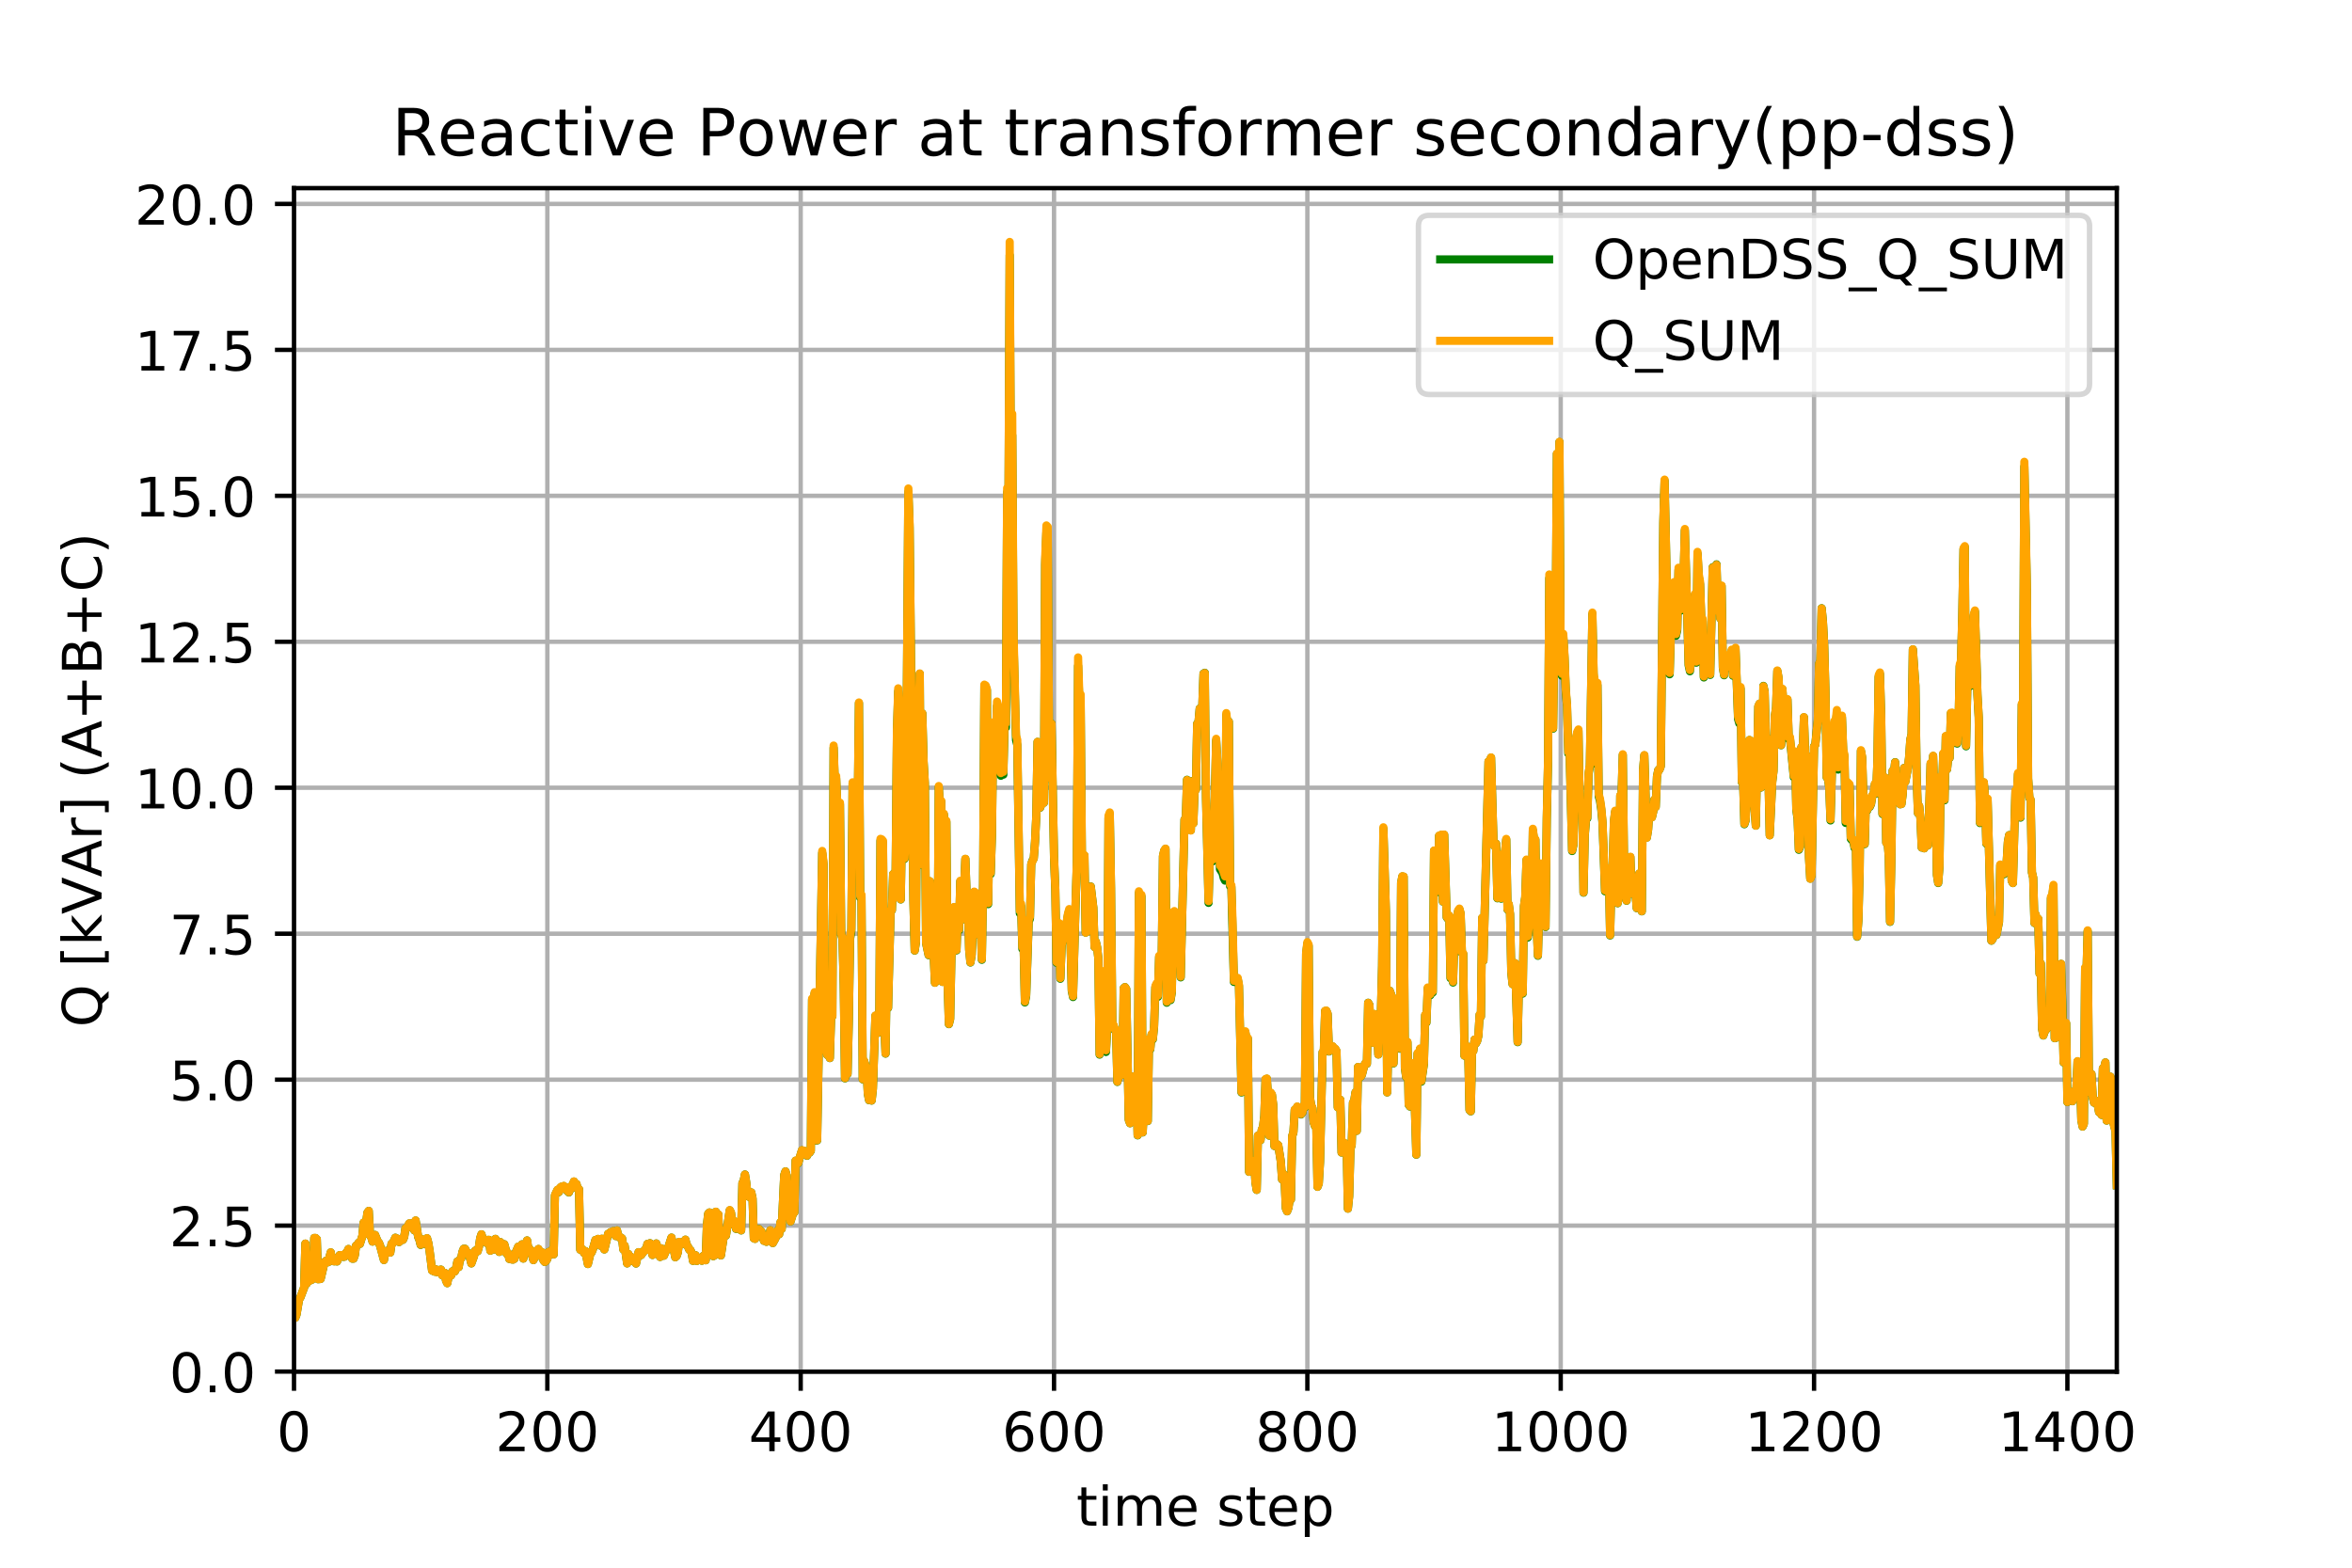 <?xml version="1.0" encoding="utf-8" standalone="no"?>
<!DOCTYPE svg PUBLIC "-//W3C//DTD SVG 1.1//EN"
  "http://www.w3.org/Graphics/SVG/1.1/DTD/svg11.dtd">
<!-- Created with matplotlib (https://matplotlib.org/) -->
<svg height="288pt" version="1.1" viewBox="0 0 432 288" width="432pt" xmlns="http://www.w3.org/2000/svg" xmlns:xlink="http://www.w3.org/1999/xlink">
 <defs>
  <style type="text/css">
*{stroke-linecap:butt;stroke-linejoin:round;}
  </style>
 </defs>
 <g id="figure_1">
  <g id="patch_1">
   <path d="M 0 288 
L 432 288 
L 432 0 
L 0 0 
z
" style="fill:#ffffff;"/>
  </g>
  <g id="axes_1">
   <g id="patch_2">
    <path d="M 54 252 
L 388.8 252 
L 388.8 34.56 
L 54 34.56 
z
" style="fill:#ffffff;"/>
   </g>
   <g id="matplotlib.axis_1">
    <g id="xtick_1">
     <g id="line2d_1">
      <path clip-path="url(#p35a1be93f8)" d="M 54 252 
L 54 34.56 
" style="fill:none;stroke:#b0b0b0;stroke-linecap:square;stroke-width:0.8;"/>
     </g>
     <g id="line2d_2">
      <defs>
       <path d="M 0 0 
L 0 3.5 
" id="mde11347a19" style="stroke:#000000;stroke-width:0.8;"/>
      </defs>
      <g>
       <use style="stroke:#000000;stroke-width:0.8;" x="54" xlink:href="#mde11347a19" y="252"/>
      </g>
     </g>
     <g id="text_1">
      <!-- 0 -->
      <defs>
       <path d="M 31.781 66.406 
Q 24.172 66.406 20.328 58.906 
Q 16.5 51.422 16.5 36.375 
Q 16.5 21.391 20.328 13.891 
Q 24.172 6.391 31.781 6.391 
Q 39.453 6.391 43.281 13.891 
Q 47.125 21.391 47.125 36.375 
Q 47.125 51.422 43.281 58.906 
Q 39.453 66.406 31.781 66.406 
z
M 31.781 74.219 
Q 44.047 74.219 50.516 64.516 
Q 56.984 54.828 56.984 36.375 
Q 56.984 17.969 50.516 8.266 
Q 44.047 -1.422 31.781 -1.422 
Q 19.531 -1.422 13.062 8.266 
Q 6.594 17.969 6.594 36.375 
Q 6.594 54.828 13.062 64.516 
Q 19.531 74.219 31.781 74.219 
z
" id="DejaVuSans-48"/>
      </defs>
      <g transform="translate(50.819 266.598)scale(0.1 -0.1)">
       <use xlink:href="#DejaVuSans-48"/>
      </g>
     </g>
    </g>
    <g id="xtick_2">
     <g id="line2d_3">
      <path clip-path="url(#p35a1be93f8)" d="M 100.532 252 
L 100.532 34.56 
" style="fill:none;stroke:#b0b0b0;stroke-linecap:square;stroke-width:0.8;"/>
     </g>
     <g id="line2d_4">
      <g>
       <use style="stroke:#000000;stroke-width:0.8;" x="100.532" xlink:href="#mde11347a19" y="252"/>
      </g>
     </g>
     <g id="text_2">
      <!-- 200 -->
      <defs>
       <path d="M 19.188 8.297 
L 53.609 8.297 
L 53.609 0 
L 7.328 0 
L 7.328 8.297 
Q 12.938 14.109 22.625 23.891 
Q 32.328 33.688 34.812 36.531 
Q 39.547 41.844 41.422 45.531 
Q 43.312 49.219 43.312 52.781 
Q 43.312 58.594 39.234 62.25 
Q 35.156 65.922 28.609 65.922 
Q 23.969 65.922 18.812 64.312 
Q 13.672 62.703 7.812 59.422 
L 7.812 69.391 
Q 13.766 71.781 18.938 73 
Q 24.125 74.219 28.422 74.219 
Q 39.75 74.219 46.484 68.547 
Q 53.219 62.891 53.219 53.422 
Q 53.219 48.922 51.531 44.891 
Q 49.859 40.875 45.406 35.406 
Q 44.188 33.984 37.641 27.219 
Q 31.109 20.453 19.188 8.297 
z
" id="DejaVuSans-50"/>
      </defs>
      <g transform="translate(90.989 266.598)scale(0.1 -0.1)">
       <use xlink:href="#DejaVuSans-50"/>
       <use x="63.623" xlink:href="#DejaVuSans-48"/>
       <use x="127.246" xlink:href="#DejaVuSans-48"/>
      </g>
     </g>
    </g>
    <g id="xtick_3">
     <g id="line2d_5">
      <path clip-path="url(#p35a1be93f8)" d="M 147.065 252 
L 147.065 34.56 
" style="fill:none;stroke:#b0b0b0;stroke-linecap:square;stroke-width:0.8;"/>
     </g>
     <g id="line2d_6">
      <g>
       <use style="stroke:#000000;stroke-width:0.8;" x="147.065" xlink:href="#mde11347a19" y="252"/>
      </g>
     </g>
     <g id="text_3">
      <!-- 400 -->
      <defs>
       <path d="M 37.797 64.312 
L 12.891 25.391 
L 37.797 25.391 
z
M 35.203 72.906 
L 47.609 72.906 
L 47.609 25.391 
L 58.016 25.391 
L 58.016 17.188 
L 47.609 17.188 
L 47.609 0 
L 37.797 0 
L 37.797 17.188 
L 4.891 17.188 
L 4.891 26.703 
z
" id="DejaVuSans-52"/>
      </defs>
      <g transform="translate(137.521 266.598)scale(0.1 -0.1)">
       <use xlink:href="#DejaVuSans-52"/>
       <use x="63.623" xlink:href="#DejaVuSans-48"/>
       <use x="127.246" xlink:href="#DejaVuSans-48"/>
      </g>
     </g>
    </g>
    <g id="xtick_4">
     <g id="line2d_7">
      <path clip-path="url(#p35a1be93f8)" d="M 193.597 252 
L 193.597 34.56 
" style="fill:none;stroke:#b0b0b0;stroke-linecap:square;stroke-width:0.8;"/>
     </g>
     <g id="line2d_8">
      <g>
       <use style="stroke:#000000;stroke-width:0.8;" x="193.597" xlink:href="#mde11347a19" y="252"/>
      </g>
     </g>
     <g id="text_4">
      <!-- 600 -->
      <defs>
       <path d="M 33.016 40.375 
Q 26.375 40.375 22.484 35.828 
Q 18.609 31.297 18.609 23.391 
Q 18.609 15.531 22.484 10.953 
Q 26.375 6.391 33.016 6.391 
Q 39.656 6.391 43.531 10.953 
Q 47.406 15.531 47.406 23.391 
Q 47.406 31.297 43.531 35.828 
Q 39.656 40.375 33.016 40.375 
z
M 52.594 71.297 
L 52.594 62.312 
Q 48.875 64.062 45.094 64.984 
Q 41.312 65.922 37.594 65.922 
Q 27.828 65.922 22.672 59.328 
Q 17.531 52.734 16.797 39.406 
Q 19.672 43.656 24.016 45.922 
Q 28.375 48.188 33.594 48.188 
Q 44.578 48.188 50.953 41.516 
Q 57.328 34.859 57.328 23.391 
Q 57.328 12.156 50.688 5.359 
Q 44.047 -1.422 33.016 -1.422 
Q 20.359 -1.422 13.672 8.266 
Q 6.984 17.969 6.984 36.375 
Q 6.984 53.656 15.188 63.938 
Q 23.391 74.219 37.203 74.219 
Q 40.922 74.219 44.703 73.484 
Q 48.484 72.75 52.594 71.297 
z
" id="DejaVuSans-54"/>
      </defs>
      <g transform="translate(184.053 266.598)scale(0.1 -0.1)">
       <use xlink:href="#DejaVuSans-54"/>
       <use x="63.623" xlink:href="#DejaVuSans-48"/>
       <use x="127.246" xlink:href="#DejaVuSans-48"/>
      </g>
     </g>
    </g>
    <g id="xtick_5">
     <g id="line2d_9">
      <path clip-path="url(#p35a1be93f8)" d="M 240.129 252 
L 240.129 34.56 
" style="fill:none;stroke:#b0b0b0;stroke-linecap:square;stroke-width:0.8;"/>
     </g>
     <g id="line2d_10">
      <g>
       <use style="stroke:#000000;stroke-width:0.8;" x="240.129" xlink:href="#mde11347a19" y="252"/>
      </g>
     </g>
     <g id="text_5">
      <!-- 800 -->
      <defs>
       <path d="M 31.781 34.625 
Q 24.75 34.625 20.719 30.859 
Q 16.703 27.094 16.703 20.516 
Q 16.703 13.922 20.719 10.156 
Q 24.75 6.391 31.781 6.391 
Q 38.812 6.391 42.859 10.172 
Q 46.922 13.969 46.922 20.516 
Q 46.922 27.094 42.891 30.859 
Q 38.875 34.625 31.781 34.625 
z
M 21.922 38.812 
Q 15.578 40.375 12.031 44.719 
Q 8.5 49.078 8.5 55.328 
Q 8.5 64.062 14.719 69.141 
Q 20.953 74.219 31.781 74.219 
Q 42.672 74.219 48.875 69.141 
Q 55.078 64.062 55.078 55.328 
Q 55.078 49.078 51.531 44.719 
Q 48 40.375 41.703 38.812 
Q 48.828 37.156 52.797 32.312 
Q 56.781 27.484 56.781 20.516 
Q 56.781 9.906 50.312 4.234 
Q 43.844 -1.422 31.781 -1.422 
Q 19.734 -1.422 13.25 4.234 
Q 6.781 9.906 6.781 20.516 
Q 6.781 27.484 10.781 32.312 
Q 14.797 37.156 21.922 38.812 
z
M 18.312 54.391 
Q 18.312 48.734 21.844 45.562 
Q 25.391 42.391 31.781 42.391 
Q 38.141 42.391 41.719 45.562 
Q 45.312 48.734 45.312 54.391 
Q 45.312 60.062 41.719 63.234 
Q 38.141 66.406 31.781 66.406 
Q 25.391 66.406 21.844 63.234 
Q 18.312 60.062 18.312 54.391 
z
" id="DejaVuSans-56"/>
      </defs>
      <g transform="translate(230.586 266.598)scale(0.1 -0.1)">
       <use xlink:href="#DejaVuSans-56"/>
       <use x="63.623" xlink:href="#DejaVuSans-48"/>
       <use x="127.246" xlink:href="#DejaVuSans-48"/>
      </g>
     </g>
    </g>
    <g id="xtick_6">
     <g id="line2d_11">
      <path clip-path="url(#p35a1be93f8)" d="M 286.662 252 
L 286.662 34.56 
" style="fill:none;stroke:#b0b0b0;stroke-linecap:square;stroke-width:0.8;"/>
     </g>
     <g id="line2d_12">
      <g>
       <use style="stroke:#000000;stroke-width:0.8;" x="286.662" xlink:href="#mde11347a19" y="252"/>
      </g>
     </g>
     <g id="text_6">
      <!-- 1000 -->
      <defs>
       <path d="M 12.406 8.297 
L 28.516 8.297 
L 28.516 63.922 
L 10.984 60.406 
L 10.984 69.391 
L 28.422 72.906 
L 38.281 72.906 
L 38.281 8.297 
L 54.391 8.297 
L 54.391 0 
L 12.406 0 
z
" id="DejaVuSans-49"/>
      </defs>
      <g transform="translate(273.937 266.598)scale(0.1 -0.1)">
       <use xlink:href="#DejaVuSans-49"/>
       <use x="63.623" xlink:href="#DejaVuSans-48"/>
       <use x="127.246" xlink:href="#DejaVuSans-48"/>
       <use x="190.869" xlink:href="#DejaVuSans-48"/>
      </g>
     </g>
    </g>
    <g id="xtick_7">
     <g id="line2d_13">
      <path clip-path="url(#p35a1be93f8)" d="M 333.194 252 
L 333.194 34.56 
" style="fill:none;stroke:#b0b0b0;stroke-linecap:square;stroke-width:0.8;"/>
     </g>
     <g id="line2d_14">
      <g>
       <use style="stroke:#000000;stroke-width:0.8;" x="333.194" xlink:href="#mde11347a19" y="252"/>
      </g>
     </g>
     <g id="text_7">
      <!-- 1200 -->
      <g transform="translate(320.469 266.598)scale(0.1 -0.1)">
       <use xlink:href="#DejaVuSans-49"/>
       <use x="63.623" xlink:href="#DejaVuSans-50"/>
       <use x="127.246" xlink:href="#DejaVuSans-48"/>
       <use x="190.869" xlink:href="#DejaVuSans-48"/>
      </g>
     </g>
    </g>
    <g id="xtick_8">
     <g id="line2d_15">
      <path clip-path="url(#p35a1be93f8)" d="M 379.726 252 
L 379.726 34.56 
" style="fill:none;stroke:#b0b0b0;stroke-linecap:square;stroke-width:0.8;"/>
     </g>
     <g id="line2d_16">
      <g>
       <use style="stroke:#000000;stroke-width:0.8;" x="379.726" xlink:href="#mde11347a19" y="252"/>
      </g>
     </g>
     <g id="text_8">
      <!-- 1400 -->
      <g transform="translate(367.001 266.598)scale(0.1 -0.1)">
       <use xlink:href="#DejaVuSans-49"/>
       <use x="63.623" xlink:href="#DejaVuSans-52"/>
       <use x="127.246" xlink:href="#DejaVuSans-48"/>
       <use x="190.869" xlink:href="#DejaVuSans-48"/>
      </g>
     </g>
    </g>
    <g id="text_9">
     <!-- time step -->
     <defs>
      <path d="M 18.312 70.219 
L 18.312 54.688 
L 36.812 54.688 
L 36.812 47.703 
L 18.312 47.703 
L 18.312 18.016 
Q 18.312 11.328 20.141 9.422 
Q 21.969 7.516 27.594 7.516 
L 36.812 7.516 
L 36.812 0 
L 27.594 0 
Q 17.188 0 13.234 3.875 
Q 9.281 7.766 9.281 18.016 
L 9.281 47.703 
L 2.688 47.703 
L 2.688 54.688 
L 9.281 54.688 
L 9.281 70.219 
z
" id="DejaVuSans-116"/>
      <path d="M 9.422 54.688 
L 18.406 54.688 
L 18.406 0 
L 9.422 0 
z
M 9.422 75.984 
L 18.406 75.984 
L 18.406 64.594 
L 9.422 64.594 
z
" id="DejaVuSans-105"/>
      <path d="M 52 44.188 
Q 55.375 50.25 60.062 53.125 
Q 64.75 56 71.094 56 
Q 79.641 56 84.281 50.016 
Q 88.922 44.047 88.922 33.016 
L 88.922 0 
L 79.891 0 
L 79.891 32.719 
Q 79.891 40.578 77.094 44.375 
Q 74.312 48.188 68.609 48.188 
Q 61.625 48.188 57.562 43.547 
Q 53.516 38.922 53.516 30.906 
L 53.516 0 
L 44.484 0 
L 44.484 32.719 
Q 44.484 40.625 41.703 44.406 
Q 38.922 48.188 33.109 48.188 
Q 26.219 48.188 22.156 43.531 
Q 18.109 38.875 18.109 30.906 
L 18.109 0 
L 9.078 0 
L 9.078 54.688 
L 18.109 54.688 
L 18.109 46.188 
Q 21.188 51.219 25.484 53.609 
Q 29.781 56 35.688 56 
Q 41.656 56 45.828 52.969 
Q 50 49.953 52 44.188 
z
" id="DejaVuSans-109"/>
      <path d="M 56.203 29.594 
L 56.203 25.203 
L 14.891 25.203 
Q 15.484 15.922 20.484 11.062 
Q 25.484 6.203 34.422 6.203 
Q 39.594 6.203 44.453 7.469 
Q 49.312 8.734 54.109 11.281 
L 54.109 2.781 
Q 49.266 0.734 44.188 -0.344 
Q 39.109 -1.422 33.891 -1.422 
Q 20.797 -1.422 13.156 6.188 
Q 5.516 13.812 5.516 26.812 
Q 5.516 40.234 12.766 48.109 
Q 20.016 56 32.328 56 
Q 43.359 56 49.781 48.891 
Q 56.203 41.797 56.203 29.594 
z
M 47.219 32.234 
Q 47.125 39.594 43.094 43.984 
Q 39.062 48.391 32.422 48.391 
Q 24.906 48.391 20.391 44.141 
Q 15.875 39.891 15.188 32.172 
z
" id="DejaVuSans-101"/>
      <path id="DejaVuSans-32"/>
      <path d="M 44.281 53.078 
L 44.281 44.578 
Q 40.484 46.531 36.375 47.5 
Q 32.281 48.484 27.875 48.484 
Q 21.188 48.484 17.844 46.438 
Q 14.5 44.391 14.5 40.281 
Q 14.5 37.156 16.891 35.375 
Q 19.281 33.594 26.516 31.984 
L 29.594 31.297 
Q 39.156 29.25 43.188 25.516 
Q 47.219 21.781 47.219 15.094 
Q 47.219 7.469 41.188 3.016 
Q 35.156 -1.422 24.609 -1.422 
Q 20.219 -1.422 15.453 -0.562 
Q 10.688 0.297 5.422 2 
L 5.422 11.281 
Q 10.406 8.688 15.234 7.391 
Q 20.062 6.109 24.812 6.109 
Q 31.156 6.109 34.562 8.281 
Q 37.984 10.453 37.984 14.406 
Q 37.984 18.062 35.516 20.016 
Q 33.062 21.969 24.703 23.781 
L 21.578 24.516 
Q 13.234 26.266 9.516 29.906 
Q 5.812 33.547 5.812 39.891 
Q 5.812 47.609 11.281 51.797 
Q 16.75 56 26.812 56 
Q 31.781 56 36.172 55.266 
Q 40.578 54.547 44.281 53.078 
z
" id="DejaVuSans-115"/>
      <path d="M 18.109 8.203 
L 18.109 -20.797 
L 9.078 -20.797 
L 9.078 54.688 
L 18.109 54.688 
L 18.109 46.391 
Q 20.953 51.266 25.266 53.625 
Q 29.594 56 35.594 56 
Q 45.562 56 51.781 48.094 
Q 58.016 40.188 58.016 27.297 
Q 58.016 14.406 51.781 6.484 
Q 45.562 -1.422 35.594 -1.422 
Q 29.594 -1.422 25.266 0.953 
Q 20.953 3.328 18.109 8.203 
z
M 48.688 27.297 
Q 48.688 37.203 44.609 42.844 
Q 40.531 48.484 33.406 48.484 
Q 26.266 48.484 22.188 42.844 
Q 18.109 37.203 18.109 27.297 
Q 18.109 17.391 22.188 11.75 
Q 26.266 6.109 33.406 6.109 
Q 40.531 6.109 44.609 11.75 
Q 48.688 17.391 48.688 27.297 
z
" id="DejaVuSans-112"/>
     </defs>
     <g transform="translate(197.699 280.277)scale(0.1 -0.1)">
      <use xlink:href="#DejaVuSans-116"/>
      <use x="39.209" xlink:href="#DejaVuSans-105"/>
      <use x="66.992" xlink:href="#DejaVuSans-109"/>
      <use x="164.404" xlink:href="#DejaVuSans-101"/>
      <use x="225.928" xlink:href="#DejaVuSans-32"/>
      <use x="257.715" xlink:href="#DejaVuSans-115"/>
      <use x="309.814" xlink:href="#DejaVuSans-116"/>
      <use x="349.023" xlink:href="#DejaVuSans-101"/>
      <use x="410.547" xlink:href="#DejaVuSans-112"/>
     </g>
    </g>
   </g>
   <g id="matplotlib.axis_2">
    <g id="ytick_1">
     <g id="line2d_17">
      <path clip-path="url(#p35a1be93f8)" d="M 54 251.971 
L 388.8 251.971 
" style="fill:none;stroke:#b0b0b0;stroke-linecap:square;stroke-width:0.8;"/>
     </g>
     <g id="line2d_18">
      <defs>
       <path d="M 0 0 
L -3.5 0 
" id="m9a33f45f1c" style="stroke:#000000;stroke-width:0.8;"/>
      </defs>
      <g>
       <use style="stroke:#000000;stroke-width:0.8;" x="54" xlink:href="#m9a33f45f1c" y="251.971"/>
      </g>
     </g>
     <g id="text_10">
      <!-- 0.0 -->
      <defs>
       <path d="M 10.688 12.406 
L 21 12.406 
L 21 0 
L 10.688 0 
z
" id="DejaVuSans-46"/>
      </defs>
      <g transform="translate(31.097 255.77)scale(0.1 -0.1)">
       <use xlink:href="#DejaVuSans-48"/>
       <use x="63.623" xlink:href="#DejaVuSans-46"/>
       <use x="95.41" xlink:href="#DejaVuSans-48"/>
      </g>
     </g>
    </g>
    <g id="ytick_2">
     <g id="line2d_19">
      <path clip-path="url(#p35a1be93f8)" d="M 54 225.157 
L 388.8 225.157 
" style="fill:none;stroke:#b0b0b0;stroke-linecap:square;stroke-width:0.8;"/>
     </g>
     <g id="line2d_20">
      <g>
       <use style="stroke:#000000;stroke-width:0.8;" x="54" xlink:href="#m9a33f45f1c" y="225.157"/>
      </g>
     </g>
     <g id="text_11">
      <!-- 2.5 -->
      <defs>
       <path d="M 10.797 72.906 
L 49.516 72.906 
L 49.516 64.594 
L 19.828 64.594 
L 19.828 46.734 
Q 21.969 47.469 24.109 47.828 
Q 26.266 48.188 28.422 48.188 
Q 40.625 48.188 47.75 41.5 
Q 54.891 34.812 54.891 23.391 
Q 54.891 11.625 47.562 5.094 
Q 40.234 -1.422 26.906 -1.422 
Q 22.312 -1.422 17.547 -0.641 
Q 12.797 0.141 7.719 1.703 
L 7.719 11.625 
Q 12.109 9.234 16.797 8.062 
Q 21.484 6.891 26.703 6.891 
Q 35.156 6.891 40.078 11.328 
Q 45.016 15.766 45.016 23.391 
Q 45.016 31 40.078 35.438 
Q 35.156 39.891 26.703 39.891 
Q 22.75 39.891 18.812 39.016 
Q 14.891 38.141 10.797 36.281 
z
" id="DejaVuSans-53"/>
      </defs>
      <g transform="translate(31.097 228.956)scale(0.1 -0.1)">
       <use xlink:href="#DejaVuSans-50"/>
       <use x="63.623" xlink:href="#DejaVuSans-46"/>
       <use x="95.41" xlink:href="#DejaVuSans-53"/>
      </g>
     </g>
    </g>
    <g id="ytick_3">
     <g id="line2d_21">
      <path clip-path="url(#p35a1be93f8)" d="M 54 198.343 
L 388.8 198.343 
" style="fill:none;stroke:#b0b0b0;stroke-linecap:square;stroke-width:0.8;"/>
     </g>
     <g id="line2d_22">
      <g>
       <use style="stroke:#000000;stroke-width:0.8;" x="54" xlink:href="#m9a33f45f1c" y="198.343"/>
      </g>
     </g>
     <g id="text_12">
      <!-- 5.0 -->
      <g transform="translate(31.097 202.143)scale(0.1 -0.1)">
       <use xlink:href="#DejaVuSans-53"/>
       <use x="63.623" xlink:href="#DejaVuSans-46"/>
       <use x="95.41" xlink:href="#DejaVuSans-48"/>
      </g>
     </g>
    </g>
    <g id="ytick_4">
     <g id="line2d_23">
      <path clip-path="url(#p35a1be93f8)" d="M 54 171.53 
L 388.8 171.53 
" style="fill:none;stroke:#b0b0b0;stroke-linecap:square;stroke-width:0.8;"/>
     </g>
     <g id="line2d_24">
      <g>
       <use style="stroke:#000000;stroke-width:0.8;" x="54" xlink:href="#m9a33f45f1c" y="171.53"/>
      </g>
     </g>
     <g id="text_13">
      <!-- 7.5 -->
      <defs>
       <path d="M 8.203 72.906 
L 55.078 72.906 
L 55.078 68.703 
L 28.609 0 
L 18.312 0 
L 43.219 64.594 
L 8.203 64.594 
z
" id="DejaVuSans-55"/>
      </defs>
      <g transform="translate(31.097 175.329)scale(0.1 -0.1)">
       <use xlink:href="#DejaVuSans-55"/>
       <use x="63.623" xlink:href="#DejaVuSans-46"/>
       <use x="95.41" xlink:href="#DejaVuSans-53"/>
      </g>
     </g>
    </g>
    <g id="ytick_5">
     <g id="line2d_25">
      <path clip-path="url(#p35a1be93f8)" d="M 54 144.716 
L 388.8 144.716 
" style="fill:none;stroke:#b0b0b0;stroke-linecap:square;stroke-width:0.8;"/>
     </g>
     <g id="line2d_26">
      <g>
       <use style="stroke:#000000;stroke-width:0.8;" x="54" xlink:href="#m9a33f45f1c" y="144.716"/>
      </g>
     </g>
     <g id="text_14">
      <!-- 10.0 -->
      <g transform="translate(24.734 148.515)scale(0.1 -0.1)">
       <use xlink:href="#DejaVuSans-49"/>
       <use x="63.623" xlink:href="#DejaVuSans-48"/>
       <use x="127.246" xlink:href="#DejaVuSans-46"/>
       <use x="159.033" xlink:href="#DejaVuSans-48"/>
      </g>
     </g>
    </g>
    <g id="ytick_6">
     <g id="line2d_27">
      <path clip-path="url(#p35a1be93f8)" d="M 54 117.902 
L 388.8 117.902 
" style="fill:none;stroke:#b0b0b0;stroke-linecap:square;stroke-width:0.8;"/>
     </g>
     <g id="line2d_28">
      <g>
       <use style="stroke:#000000;stroke-width:0.8;" x="54" xlink:href="#m9a33f45f1c" y="117.902"/>
      </g>
     </g>
     <g id="text_15">
      <!-- 12.5 -->
      <g transform="translate(24.734 121.702)scale(0.1 -0.1)">
       <use xlink:href="#DejaVuSans-49"/>
       <use x="63.623" xlink:href="#DejaVuSans-50"/>
       <use x="127.246" xlink:href="#DejaVuSans-46"/>
       <use x="159.033" xlink:href="#DejaVuSans-53"/>
      </g>
     </g>
    </g>
    <g id="ytick_7">
     <g id="line2d_29">
      <path clip-path="url(#p35a1be93f8)" d="M 54 91.089 
L 388.8 91.089 
" style="fill:none;stroke:#b0b0b0;stroke-linecap:square;stroke-width:0.8;"/>
     </g>
     <g id="line2d_30">
      <g>
       <use style="stroke:#000000;stroke-width:0.8;" x="54" xlink:href="#m9a33f45f1c" y="91.089"/>
      </g>
     </g>
     <g id="text_16">
      <!-- 15.0 -->
      <g transform="translate(24.734 94.888)scale(0.1 -0.1)">
       <use xlink:href="#DejaVuSans-49"/>
       <use x="63.623" xlink:href="#DejaVuSans-53"/>
       <use x="127.246" xlink:href="#DejaVuSans-46"/>
       <use x="159.033" xlink:href="#DejaVuSans-48"/>
      </g>
     </g>
    </g>
    <g id="ytick_8">
     <g id="line2d_31">
      <path clip-path="url(#p35a1be93f8)" d="M 54 64.275 
L 388.8 64.275 
" style="fill:none;stroke:#b0b0b0;stroke-linecap:square;stroke-width:0.8;"/>
     </g>
     <g id="line2d_32">
      <g>
       <use style="stroke:#000000;stroke-width:0.8;" x="54" xlink:href="#m9a33f45f1c" y="64.275"/>
      </g>
     </g>
     <g id="text_17">
      <!-- 17.5 -->
      <g transform="translate(24.734 68.074)scale(0.1 -0.1)">
       <use xlink:href="#DejaVuSans-49"/>
       <use x="63.623" xlink:href="#DejaVuSans-55"/>
       <use x="127.246" xlink:href="#DejaVuSans-46"/>
       <use x="159.033" xlink:href="#DejaVuSans-53"/>
      </g>
     </g>
    </g>
    <g id="ytick_9">
     <g id="line2d_33">
      <path clip-path="url(#p35a1be93f8)" d="M 54 37.461 
L 388.8 37.461 
" style="fill:none;stroke:#b0b0b0;stroke-linecap:square;stroke-width:0.8;"/>
     </g>
     <g id="line2d_34">
      <g>
       <use style="stroke:#000000;stroke-width:0.8;" x="54" xlink:href="#m9a33f45f1c" y="37.461"/>
      </g>
     </g>
     <g id="text_18">
      <!-- 20.0 -->
      <g transform="translate(24.734 41.26)scale(0.1 -0.1)">
       <use xlink:href="#DejaVuSans-50"/>
       <use x="63.623" xlink:href="#DejaVuSans-48"/>
       <use x="127.246" xlink:href="#DejaVuSans-46"/>
       <use x="159.033" xlink:href="#DejaVuSans-48"/>
      </g>
     </g>
    </g>
    <g id="text_19">
     <!-- Q [kVAr] (A+B+C) -->
     <defs>
      <path d="M 39.406 66.219 
Q 28.656 66.219 22.328 58.203 
Q 16.016 50.203 16.016 36.375 
Q 16.016 22.609 22.328 14.594 
Q 28.656 6.594 39.406 6.594 
Q 50.141 6.594 56.422 14.594 
Q 62.703 22.609 62.703 36.375 
Q 62.703 50.203 56.422 58.203 
Q 50.141 66.219 39.406 66.219 
z
M 53.219 1.312 
L 66.219 -12.891 
L 54.297 -12.891 
L 43.5 -1.219 
Q 41.891 -1.312 41.031 -1.359 
Q 40.188 -1.422 39.406 -1.422 
Q 24.031 -1.422 14.812 8.859 
Q 5.609 19.141 5.609 36.375 
Q 5.609 53.656 14.812 63.938 
Q 24.031 74.219 39.406 74.219 
Q 54.734 74.219 63.906 63.938 
Q 73.094 53.656 73.094 36.375 
Q 73.094 23.688 67.984 14.641 
Q 62.891 5.609 53.219 1.312 
z
" id="DejaVuSans-81"/>
      <path d="M 8.594 75.984 
L 29.297 75.984 
L 29.297 69 
L 17.578 69 
L 17.578 -6.203 
L 29.297 -6.203 
L 29.297 -13.188 
L 8.594 -13.188 
z
" id="DejaVuSans-91"/>
      <path d="M 9.078 75.984 
L 18.109 75.984 
L 18.109 31.109 
L 44.922 54.688 
L 56.391 54.688 
L 27.391 29.109 
L 57.625 0 
L 45.906 0 
L 18.109 26.703 
L 18.109 0 
L 9.078 0 
z
" id="DejaVuSans-107"/>
      <path d="M 28.609 0 
L 0.781 72.906 
L 11.078 72.906 
L 34.188 11.531 
L 57.328 72.906 
L 67.578 72.906 
L 39.797 0 
z
" id="DejaVuSans-86"/>
      <path d="M 34.188 63.188 
L 20.797 26.906 
L 47.609 26.906 
z
M 28.609 72.906 
L 39.797 72.906 
L 67.578 0 
L 57.328 0 
L 50.688 18.703 
L 17.828 18.703 
L 11.188 0 
L 0.781 0 
z
" id="DejaVuSans-65"/>
      <path d="M 41.109 46.297 
Q 39.594 47.172 37.812 47.578 
Q 36.031 48 33.891 48 
Q 26.266 48 22.188 43.047 
Q 18.109 38.094 18.109 28.812 
L 18.109 0 
L 9.078 0 
L 9.078 54.688 
L 18.109 54.688 
L 18.109 46.188 
Q 20.953 51.172 25.484 53.578 
Q 30.031 56 36.531 56 
Q 37.453 56 38.578 55.875 
Q 39.703 55.766 41.062 55.516 
z
" id="DejaVuSans-114"/>
      <path d="M 30.422 75.984 
L 30.422 -13.188 
L 9.719 -13.188 
L 9.719 -6.203 
L 21.391 -6.203 
L 21.391 69 
L 9.719 69 
L 9.719 75.984 
z
" id="DejaVuSans-93"/>
      <path d="M 31 75.875 
Q 24.469 64.656 21.281 53.656 
Q 18.109 42.672 18.109 31.391 
Q 18.109 20.125 21.312 9.062 
Q 24.516 -2 31 -13.188 
L 23.188 -13.188 
Q 15.875 -1.703 12.234 9.375 
Q 8.594 20.453 8.594 31.391 
Q 8.594 42.281 12.203 53.312 
Q 15.828 64.359 23.188 75.875 
z
" id="DejaVuSans-40"/>
      <path d="M 46 62.703 
L 46 35.5 
L 73.188 35.5 
L 73.188 27.203 
L 46 27.203 
L 46 0 
L 37.797 0 
L 37.797 27.203 
L 10.594 27.203 
L 10.594 35.5 
L 37.797 35.5 
L 37.797 62.703 
z
" id="DejaVuSans-43"/>
      <path d="M 19.672 34.812 
L 19.672 8.109 
L 35.5 8.109 
Q 43.453 8.109 47.281 11.406 
Q 51.125 14.703 51.125 21.484 
Q 51.125 28.328 47.281 31.562 
Q 43.453 34.812 35.5 34.812 
z
M 19.672 64.797 
L 19.672 42.828 
L 34.281 42.828 
Q 41.5 42.828 45.031 45.531 
Q 48.578 48.25 48.578 53.812 
Q 48.578 59.328 45.031 62.062 
Q 41.5 64.797 34.281 64.797 
z
M 9.812 72.906 
L 35.016 72.906 
Q 46.297 72.906 52.391 68.219 
Q 58.5 63.531 58.5 54.891 
Q 58.5 48.188 55.375 44.234 
Q 52.25 40.281 46.188 39.312 
Q 53.469 37.75 57.5 32.781 
Q 61.531 27.828 61.531 20.406 
Q 61.531 10.641 54.891 5.312 
Q 48.25 0 35.984 0 
L 9.812 0 
z
" id="DejaVuSans-66"/>
      <path d="M 64.406 67.281 
L 64.406 56.891 
Q 59.422 61.531 53.781 63.812 
Q 48.141 66.109 41.797 66.109 
Q 29.297 66.109 22.656 58.469 
Q 16.016 50.828 16.016 36.375 
Q 16.016 21.969 22.656 14.328 
Q 29.297 6.688 41.797 6.688 
Q 48.141 6.688 53.781 8.984 
Q 59.422 11.281 64.406 15.922 
L 64.406 5.609 
Q 59.234 2.094 53.438 0.328 
Q 47.656 -1.422 41.219 -1.422 
Q 24.656 -1.422 15.125 8.703 
Q 5.609 18.844 5.609 36.375 
Q 5.609 53.953 15.125 64.078 
Q 24.656 74.219 41.219 74.219 
Q 47.75 74.219 53.531 72.484 
Q 59.328 70.75 64.406 67.281 
z
" id="DejaVuSans-67"/>
      <path d="M 8.016 75.875 
L 15.828 75.875 
Q 23.141 64.359 26.781 53.312 
Q 30.422 42.281 30.422 31.391 
Q 30.422 20.453 26.781 9.375 
Q 23.141 -1.703 15.828 -13.188 
L 8.016 -13.188 
Q 14.5 -2 17.703 9.062 
Q 20.906 20.125 20.906 31.391 
Q 20.906 42.672 17.703 53.656 
Q 14.5 64.656 8.016 75.875 
z
" id="DejaVuSans-41"/>
     </defs>
     <g transform="translate(18.655 188.706)rotate(-90)scale(0.1 -0.1)">
      <use xlink:href="#DejaVuSans-81"/>
      <use x="78.711" xlink:href="#DejaVuSans-32"/>
      <use x="110.498" xlink:href="#DejaVuSans-91"/>
      <use x="149.512" xlink:href="#DejaVuSans-107"/>
      <use x="207.422" xlink:href="#DejaVuSans-86"/>
      <use x="275.736" xlink:href="#DejaVuSans-65"/>
      <use x="344.145" xlink:href="#DejaVuSans-114"/>
      <use x="385.258" xlink:href="#DejaVuSans-93"/>
      <use x="424.271" xlink:href="#DejaVuSans-32"/>
      <use x="456.059" xlink:href="#DejaVuSans-40"/>
      <use x="495.072" xlink:href="#DejaVuSans-65"/>
      <use x="563.48" xlink:href="#DejaVuSans-43"/>
      <use x="647.27" xlink:href="#DejaVuSans-66"/>
      <use x="715.873" xlink:href="#DejaVuSans-43"/>
      <use x="799.662" xlink:href="#DejaVuSans-67"/>
      <use x="869.486" xlink:href="#DejaVuSans-41"/>
     </g>
    </g>
   </g>
   <g id="line2d_35">
    <path clip-path="url(#p35a1be93f8)" d="M 54 242.106 
L 54.233 242.082 
L 54.465 241.486 
L 54.931 238.716 
L 55.163 238.371 
L 55.861 236.528 
L 56.094 228.472 
L 56.327 235.818 
L 56.559 235.129 
L 56.792 235.341 
L 57.025 234.9 
L 57.257 235.112 
L 57.49 234.843 
L 57.723 227.438 
L 57.955 227.439 
L 58.188 227.669 
L 58.421 235.004 
L 58.886 234.957 
L 59.351 232.989 
L 59.584 231.953 
L 59.817 231.656 
L 60.049 231.882 
L 60.282 231.882 
L 60.747 230.085 
L 60.98 231.477 
L 61.213 231.689 
L 61.445 231.721 
L 61.678 231.597 
L 61.91 231.738 
L 62.376 230.595 
L 62.841 230.57 
L 63.074 230.898 
L 63.306 230.862 
L 63.539 230.178 
L 63.772 229.991 
L 64.004 229.46 
L 64.237 229.763 
L 64.702 231.225 
L 64.935 231.225 
L 65.168 230.604 
L 65.4 228.832 
L 65.633 228.776 
L 65.866 228.31 
L 66.098 228.521 
L 66.564 227.044 
L 66.796 224.604 
L 67.029 224.695 
L 67.262 224.519 
L 67.494 222.778 
L 67.727 222.462 
L 67.96 226.966 
L 68.192 227.269 
L 68.425 228.092 
L 68.658 227.848 
L 68.89 226.868 
L 69.356 228.039 
L 69.588 228.272 
L 69.821 228.875 
L 70.519 231.471 
L 70.752 229.851 
L 71.217 229.773 
L 71.45 229.857 
L 71.682 230.109 
L 71.915 228.486 
L 72.148 228.414 
L 72.613 227.384 
L 73.078 227.609 
L 73.311 228.171 
L 73.776 227.556 
L 74.009 227.769 
L 74.242 227.217 
L 74.474 225.667 
L 74.707 225.667 
L 75.172 224.767 
L 75.405 224.766 
L 75.638 224.978 
L 76.103 226.034 
L 76.336 224.233 
L 76.801 227.222 
L 77.033 227.757 
L 77.266 228.698 
L 77.499 227.676 
L 77.731 228.376 
L 77.964 228.511 
L 78.197 228.469 
L 78.429 227.484 
L 78.662 228.329 
L 78.895 229.721 
L 79.36 233.394 
L 79.825 233.616 
L 80.058 233.2 
L 80.291 233.723 
L 80.523 233.356 
L 80.989 233.245 
L 81.221 234.266 
L 81.454 234.24 
L 81.687 233.838 
L 81.919 235.246 
L 82.152 235.728 
L 82.385 234.58 
L 82.617 234.318 
L 82.85 234.318 
L 83.083 233.563 
L 83.548 233.563 
L 83.781 232.899 
L 84.013 231.745 
L 84.246 232.785 
L 84.479 231.37 
L 84.711 231.161 
L 84.944 229.979 
L 85.177 229.414 
L 85.409 229.413 
L 85.875 230.317 
L 86.107 230.227 
L 86.573 232.094 
L 87.038 230.819 
L 87.271 229.768 
L 87.503 229.912 
L 87.736 229.86 
L 87.969 229.027 
L 88.201 227.461 
L 88.434 226.755 
L 88.667 227.616 
L 88.899 227.731 
L 89.365 228.332 
L 89.597 227.783 
L 89.83 227.783 
L 90.063 229.76 
L 90.295 229.174 
L 90.528 229.541 
L 90.761 229.54 
L 90.993 227.598 
L 91.226 228.167 
L 91.691 229.985 
L 91.924 228.199 
L 92.389 229.823 
L 92.622 228.582 
L 93.087 230.315 
L 93.32 230.22 
L 93.552 231.275 
L 93.785 230.828 
L 94.018 231.378 
L 94.25 231.392 
L 94.483 231.24 
L 94.716 230.111 
L 95.181 229.034 
L 95.646 229.66 
L 95.879 228.604 
L 96.112 231.212 
L 96.81 227.887 
L 97.042 229.461 
L 97.275 229.444 
L 97.508 229.818 
L 97.973 231.491 
L 98.206 231.021 
L 98.438 229.831 
L 98.671 229.831 
L 98.904 229.466 
L 99.136 230.717 
L 99.369 230.014 
L 99.602 230.084 
L 99.834 231.565 
L 100.067 231.833 
L 100.3 231.638 
L 100.532 231.288 
L 100.765 230 
L 100.998 230.536 
L 101.463 229.524 
L 101.696 230.438 
L 101.928 219.587 
L 102.394 218.611 
L 102.626 219.018 
L 102.859 218.259 
L 103.092 218.036 
L 103.324 218.165 
L 103.557 217.899 
L 103.79 218.471 
L 104.255 218.819 
L 104.488 219.067 
L 104.72 218.041 
L 104.953 218.381 
L 105.418 217.068 
L 105.651 217.486 
L 105.884 217.524 
L 106.116 218.389 
L 106.349 218.478 
L 106.582 229.577 
L 106.814 229.375 
L 107.047 229.604 
L 107.279 230.19 
L 107.512 229.837 
L 107.977 232.217 
L 108.443 230.254 
L 108.675 230.053 
L 108.908 229.45 
L 109.373 227.799 
L 109.606 228.035 
L 109.839 227.608 
L 110.304 228.844 
L 110.537 227.581 
L 110.769 227.929 
L 111.002 229.532 
L 111.7 226.67 
L 111.933 226.669 
L 112.165 226.355 
L 112.398 226.376 
L 112.631 226.178 
L 112.863 226.343 
L 113.096 227.072 
L 113.329 226.044 
L 113.561 227.06 
L 113.794 227.336 
L 114.027 227.336 
L 114.259 227.516 
L 114.492 229.541 
L 114.725 228.845 
L 115.19 232.096 
L 115.423 230.379 
L 115.655 231.67 
L 115.888 230.887 
L 116.121 231.636 
L 116.353 231.441 
L 116.586 231.577 
L 116.819 232.124 
L 117.284 230.045 
L 117.517 230.564 
L 117.749 230.572 
L 118.447 229.593 
L 118.68 229.66 
L 118.913 228.524 
L 119.145 228.523 
L 119.378 228.392 
L 119.611 229.142 
L 119.843 230.543 
L 120.076 229.619 
L 120.309 229.618 
L 120.541 228.436 
L 120.774 229.157 
L 121.007 230.413 
L 121.239 230.91 
L 121.472 229.336 
L 121.937 230.678 
L 122.403 229.57 
L 122.635 229.52 
L 123.333 227.365 
L 124.031 230.966 
L 124.264 230.762 
L 124.496 230.094 
L 124.729 228.169 
L 125.194 228.581 
L 125.427 228.194 
L 125.66 228.179 
L 125.892 227.742 
L 126.125 228.698 
L 126.358 229.007 
L 126.59 229.547 
L 126.823 229.668 
L 127.056 230.233 
L 127.288 231.63 
L 127.754 230.6 
L 127.986 231.641 
L 128.219 231.179 
L 128.452 231.384 
L 128.684 231.385 
L 128.917 231.603 
L 129.15 230.745 
L 129.382 231.041 
L 129.615 231.521 
L 129.848 224.998 
L 130.08 222.977 
L 130.313 222.746 
L 130.546 228.86 
L 130.778 230.266 
L 131.011 230.766 
L 131.244 230.615 
L 131.476 222.617 
L 131.709 223.354 
L 131.942 223.121 
L 132.174 230.181 
L 132.407 230.628 
L 133.105 226.046 
L 133.338 226.975 
L 134.036 222.358 
L 134.268 222.821 
L 134.501 224.881 
L 134.734 225.012 
L 134.966 224.407 
L 135.199 225.757 
L 135.664 225.785 
L 135.897 224.889 
L 136.13 226.04 
L 136.362 217.356 
L 136.595 216.918 
L 136.828 215.764 
L 137.06 217.224 
L 137.293 219.418 
L 137.526 219.837 
L 137.758 219.944 
L 137.991 219.068 
L 138.223 220.168 
L 138.456 227.489 
L 138.689 227.586 
L 139.154 226.602 
L 139.387 225.79 
L 139.619 226.118 
L 139.852 226.235 
L 140.317 227.95 
L 140.55 227.738 
L 140.783 228.127 
L 141.248 227.332 
L 141.481 226.024 
L 141.713 226.793 
L 141.946 228.355 
L 142.411 227.525 
L 142.877 225.998 
L 143.109 226.739 
L 143.342 224.567 
L 143.575 225.776 
L 144.04 215.884 
L 144.273 215.199 
L 144.505 215.967 
L 144.738 222.36 
L 144.971 222.704 
L 145.203 224.381 
L 145.669 222.874 
L 145.901 222.712 
L 146.134 213.236 
L 146.367 213.797 
L 146.599 213.698 
L 147.065 212.08 
L 147.297 211.332 
L 147.53 211.657 
L 147.763 211.451 
L 148.228 212.329 
L 148.461 211.726 
L 148.693 211.768 
L 148.926 211.419 
L 149.159 183.668 
L 149.391 184.094 
L 149.624 182.5 
L 149.857 209.537 
L 150.089 209.507 
L 151.02 156.718 
L 151.253 158.747 
L 151.485 186.407 
L 151.718 192.777 
L 151.951 193.812 
L 152.183 192.691 
L 152.416 194.382 
L 152.649 186.969 
L 152.881 186.679 
L 153.114 137.402 
L 153.346 144.335 
L 153.579 143.028 
L 153.812 148.92 
L 154.044 148.564 
L 154.277 147.765 
L 154.51 171.548 
L 154.742 172.493 
L 154.975 180.955 
L 155.208 198.103 
L 155.44 196.933 
L 155.673 197.307 
L 155.906 187.391 
L 156.138 172.483 
L 156.371 171.031 
L 156.604 143.934 
L 156.836 152.776 
L 157.069 152.614 
L 157.302 149.774 
L 157.534 149.198 
L 157.767 129.192 
L 158 164.912 
L 158.232 164.65 
L 158.465 198.294 
L 158.698 194.893 
L 159.163 196.341 
L 159.396 200.938 
L 159.628 202.122 
L 159.861 201.209 
L 160.094 202.189 
L 160.326 200.048 
L 160.792 186.614 
L 161.257 189.759 
L 161.49 189.342 
L 161.722 154.467 
L 161.955 154.537 
L 162.188 154.818 
L 162.42 187.782 
L 162.653 193.561 
L 162.886 177.46 
L 163.118 185.175 
L 163.584 167.291 
L 163.816 167.23 
L 164.049 160.581 
L 164.282 164.948 
L 164.514 159.633 
L 164.747 134.51 
L 164.98 127.023 
L 165.212 132.2 
L 165.445 165.24 
L 165.678 150.976 
L 165.91 150.406 
L 166.143 157.783 
L 166.376 152.563 
L 166.841 90.397 
L 167.074 96.956 
L 167.772 165.443 
L 168.004 174.634 
L 168.237 173.067 
L 168.469 135.462 
L 168.702 134.46 
L 168.935 123.787 
L 169.167 158.85 
L 169.4 131.066 
L 169.633 139.798 
L 169.865 143.846 
L 170.098 173.273 
L 170.563 175.47 
L 170.796 161.908 
L 171.029 170.843 
L 171.261 170.5 
L 171.727 180.535 
L 171.959 179.568 
L 172.192 180.058 
L 172.425 144.624 
L 172.657 148.405 
L 172.89 147.329 
L 173.123 180.386 
L 173.355 149.617 
L 173.588 153.613 
L 173.821 151.002 
L 174.053 180.602 
L 174.286 188.15 
L 174.519 187.207 
L 174.751 175.485 
L 174.984 174.963 
L 175.217 166.696 
L 175.449 167.425 
L 175.682 174.596 
L 175.915 168.215 
L 176.147 170.94 
L 176.38 161.927 
L 176.613 169.015 
L 176.845 162.164 
L 177.078 163.317 
L 177.311 157.807 
L 177.543 164.453 
L 177.776 165.952 
L 178.009 174.467 
L 178.241 176.824 
L 178.474 175.453 
L 178.939 163.886 
L 179.172 164.063 
L 179.405 171.624 
L 179.637 167.352 
L 179.87 167.712 
L 180.103 168.365 
L 180.335 176.321 
L 180.568 162.503 
L 180.801 125.998 
L 181.033 126.149 
L 181.266 126.79 
L 181.499 166.101 
L 181.731 151.945 
L 181.964 160.555 
L 182.197 153.371 
L 182.429 133.041 
L 182.895 137.609 
L 183.127 129.742 
L 183.36 130.596 
L 183.825 142.519 
L 184.058 142.235 
L 184.29 142.312 
L 184.523 132.839 
L 184.756 133.641 
L 184.988 90.458 
L 185.221 95.896 
L 185.454 46.904 
L 185.686 91.282 
L 185.919 79.984 
L 186.152 117.47 
L 186.617 135.944 
L 186.85 136.856 
L 187.315 167.776 
L 187.548 166.489 
L 187.78 174.325 
L 188.013 173.859 
L 188.246 184.153 
L 188.478 182.971 
L 188.944 169.358 
L 189.176 168.761 
L 189.409 158.788 
L 189.642 158.058 
L 189.874 157.7 
L 190.107 154.632 
L 190.34 149.886 
L 190.572 136.296 
L 191.038 148.388 
L 191.27 147.768 
L 191.736 147.461 
L 191.968 103.685 
L 192.201 97.847 
L 192.434 98.055 
L 192.666 134.802 
L 192.899 142.984 
L 193.132 132.929 
L 193.597 157.523 
L 193.83 163.422 
L 194.062 176.875 
L 194.295 176.874 
L 194.528 169.821 
L 194.76 179.808 
L 194.993 173.72 
L 195.458 171.321 
L 195.691 171.032 
L 196.156 168.106 
L 196.389 167.27 
L 196.622 173.12 
L 196.854 182.022 
L 197.087 183.165 
L 197.552 166.249 
L 197.785 158.759 
L 198.018 122.343 
L 198.25 129.201 
L 198.483 128.817 
L 198.715 157.615 
L 198.948 157.548 
L 199.181 157.195 
L 199.413 171.324 
L 199.646 171.155 
L 199.879 169.618 
L 200.111 169.9 
L 200.344 162.855 
L 200.809 166.738 
L 201.042 173.977 
L 201.275 172.999 
L 201.507 174.004 
L 201.74 176.074 
L 201.973 193.746 
L 202.205 181.115 
L 202.438 189.817 
L 202.671 178.6 
L 203.136 193.258 
L 203.369 188.585 
L 203.601 150.246 
L 203.834 149.614 
L 204.067 163.375 
L 204.299 188.205 
L 204.532 188.426 
L 204.765 189.283 
L 204.997 189.321 
L 205.23 198.757 
L 205.695 197.027 
L 205.928 197.024 
L 206.161 197.46 
L 206.393 181.564 
L 206.626 181.341 
L 206.859 181.696 
L 207.324 205.729 
L 207.557 206.351 
L 207.789 203.586 
L 208.022 202.185 
L 208.255 197.747 
L 208.487 197.761 
L 208.72 198.092 
L 208.953 208.573 
L 209.185 164.088 
L 209.418 165.051 
L 209.651 164.704 
L 209.883 208.041 
L 210.116 203.029 
L 210.349 203.616 
L 210.581 203.896 
L 210.814 205.949 
L 211.047 191.005 
L 211.279 192.766 
L 211.512 190.085 
L 211.745 190.947 
L 211.977 188.577 
L 212.21 181.351 
L 212.443 180.861 
L 212.675 183.122 
L 212.908 175.801 
L 213.141 178.213 
L 213.373 176.622 
L 213.606 157.304 
L 213.838 156.271 
L 214.071 155.955 
L 214.304 184.207 
L 214.769 183.14 
L 215.002 183.728 
L 215.234 182.291 
L 215.467 167.904 
L 215.7 167.713 
L 215.932 175.699 
L 216.165 171.745 
L 216.398 171.94 
L 216.63 171.721 
L 216.863 179.548 
L 217.561 150.566 
L 217.794 150.604 
L 218.026 143.251 
L 218.492 145.08 
L 218.724 152.536 
L 218.957 143.496 
L 219.19 151.228 
L 219.422 144.621 
L 219.655 145.076 
L 219.888 132.951 
L 220.12 132.788 
L 220.353 130.158 
L 220.586 131.639 
L 220.818 130.108 
L 221.051 123.739 
L 221.284 123.598 
L 221.516 146.649 
L 221.982 165.866 
L 222.214 157.177 
L 222.447 157.402 
L 222.68 158.281 
L 222.912 156.522 
L 223.378 136.055 
L 223.61 140.37 
L 224.076 159.685 
L 224.541 160.397 
L 224.774 161.339 
L 225.006 161.778 
L 225.239 131.389 
L 225.472 133.471 
L 225.704 132.562 
L 225.937 162.823 
L 226.17 162.966 
L 226.635 180.388 
L 226.868 180.398 
L 227.1 180.288 
L 227.333 179.864 
L 227.566 181.131 
L 228.031 200.701 
L 228.496 199.587 
L 228.729 189.627 
L 228.962 191.033 
L 229.194 190.826 
L 229.427 215.273 
L 229.659 214.994 
L 229.892 213.404 
L 230.125 213.8 
L 230.357 213.277 
L 230.59 217.227 
L 230.823 218.595 
L 231.055 208.627 
L 231.288 208.903 
L 231.521 209.463 
L 231.753 207.541 
L 231.986 207.058 
L 232.219 205.032 
L 232.451 198.292 
L 232.684 198.193 
L 232.917 201.709 
L 233.149 208.636 
L 233.382 200.789 
L 233.615 201.118 
L 233.847 202.935 
L 234.08 210.53 
L 234.313 210.274 
L 234.545 210.216 
L 234.778 210.401 
L 235.243 213.331 
L 235.476 216.66 
L 235.709 215.646 
L 235.941 216.512 
L 236.174 221.983 
L 236.407 222.53 
L 236.639 221.929 
L 236.872 220.475 
L 237.105 220.371 
L 237.337 208.732 
L 237.57 208.019 
L 237.803 203.909 
L 238.035 203.859 
L 238.268 203.332 
L 238.501 204.144 
L 238.966 204.741 
L 239.199 204.428 
L 239.431 203.166 
L 239.664 203.422 
L 239.897 175.292 
L 240.129 173.358 
L 240.362 173.772 
L 240.595 201.609 
L 240.827 203.084 
L 241.06 203.548 
L 241.293 206.21 
L 241.525 206.881 
L 241.758 206.373 
L 241.991 218.025 
L 242.223 217.424 
L 242.456 213.436 
L 242.921 193.336 
L 243.154 193.082 
L 243.387 185.756 
L 243.619 185.721 
L 243.852 186.269 
L 244.085 193.172 
L 244.317 193.051 
L 244.782 192.251 
L 245.015 192.717 
L 245.248 192.714 
L 245.48 193.121 
L 245.713 203.423 
L 245.946 202.877 
L 246.178 202.036 
L 246.411 211.732 
L 246.644 211.057 
L 246.876 209.938 
L 247.109 210.748 
L 247.342 210.358 
L 247.574 222.039 
L 247.807 219.768 
L 248.04 211.145 
L 248.272 210.296 
L 248.505 202.594 
L 248.738 202.202 
L 248.97 200.681 
L 249.203 207.745 
L 249.436 196.029 
L 249.668 197.267 
L 249.901 197.812 
L 250.134 197.499 
L 250.599 195.669 
L 250.832 195.261 
L 251.064 195.426 
L 251.297 184.216 
L 251.53 184.626 
L 251.762 190.869 
L 252.228 191.58 
L 252.46 186.298 
L 252.693 186.599 
L 252.926 187.671 
L 253.158 193.716 
L 253.391 186.323 
L 253.624 186.517 
L 253.856 177.464 
L 254.089 152.282 
L 254.554 167.495 
L 254.787 200.687 
L 255.252 182.006 
L 255.718 183.24 
L 255.95 195.358 
L 256.183 187.728 
L 256.416 188.635 
L 256.648 183.53 
L 256.881 192.159 
L 257.114 192.65 
L 257.346 162.208 
L 257.579 161.022 
L 257.812 161.071 
L 258.044 196.228 
L 258.277 197.891 
L 258.51 191.497 
L 258.742 202.961 
L 258.975 203.288 
L 259.208 203.091 
L 259.44 195.425 
L 259.673 197.007 
L 260.138 212.129 
L 260.371 193.574 
L 260.603 193.688 
L 260.836 192.729 
L 261.069 198.712 
L 261.534 195.499 
L 261.767 186.519 
L 261.999 187.862 
L 262.232 181.614 
L 262.465 182.563 
L 262.697 182.848 
L 262.93 182.441 
L 263.163 182.333 
L 263.395 156.323 
L 263.628 156.945 
L 263.861 156.575 
L 264.093 163.873 
L 264.326 153.565 
L 264.791 153.375 
L 265.024 165.637 
L 265.257 153.373 
L 265.722 168.512 
L 265.955 168.821 
L 266.187 168.261 
L 266.42 179.696 
L 266.653 179.449 
L 266.885 180.499 
L 267.118 172.757 
L 267.351 169.966 
L 267.583 169.154 
L 267.816 167.406 
L 268.049 167.05 
L 268.281 167.89 
L 268.514 175.051 
L 268.747 175.234 
L 268.979 193.934 
L 269.212 192.583 
L 269.445 192.224 
L 269.677 193.292 
L 269.91 203.919 
L 270.143 204.164 
L 270.375 192.782 
L 270.608 193.07 
L 270.841 190.983 
L 271.073 191.691 
L 271.306 191.262 
L 271.539 190.28 
L 271.771 186.423 
L 272.004 186.759 
L 272.237 168.662 
L 272.469 176.481 
L 273.4 139.901 
L 273.633 139.773 
L 273.865 139.192 
L 274.331 155.188 
L 274.563 155.487 
L 274.796 154.992 
L 275.028 165.022 
L 275.261 164.365 
L 275.726 165.093 
L 275.959 164.793 
L 276.192 156.886 
L 276.424 156.743 
L 276.657 154.252 
L 276.89 167.106 
L 277.122 166.151 
L 277.355 167.934 
L 277.588 178.676 
L 277.82 180.801 
L 278.286 176.957 
L 278.751 191.455 
L 278.984 180.913 
L 279.216 180.846 
L 279.449 180.037 
L 279.682 182.533 
L 279.914 166.467 
L 280.147 164.848 
L 280.38 158.02 
L 280.612 172.237 
L 281.078 167.837 
L 281.31 168.767 
L 281.543 152.604 
L 281.776 154.306 
L 282.008 154.288 
L 282.241 169.875 
L 282.474 175.583 
L 282.939 158.837 
L 283.172 158.875 
L 283.404 159.445 
L 283.637 160.492 
L 283.87 170.309 
L 284.102 150.347 
L 284.335 140.095 
L 284.568 106.249 
L 284.8 112.251 
L 285.033 108.139 
L 285.266 133.858 
L 285.498 116.092 
L 285.731 115.953 
L 285.964 83.376 
L 286.196 90.381 
L 286.429 81.211 
L 286.662 123.796 
L 286.894 124.147 
L 287.127 116.878 
L 287.36 120.819 
L 287.592 127.047 
L 287.825 129.795 
L 288.058 138.44 
L 288.29 138.034 
L 288.756 156.344 
L 288.988 155.254 
L 289.454 135.981 
L 289.686 134.739 
L 289.919 134.265 
L 290.151 147.702 
L 290.384 148.112 
L 290.617 148.044 
L 290.849 163.994 
L 291.082 153.485 
L 291.315 150.444 
L 291.547 150.341 
L 291.78 142.165 
L 292.013 140.727 
L 292.478 112.854 
L 292.711 124.176 
L 292.943 125.751 
L 293.176 140.372 
L 293.409 125.898 
L 293.641 146.289 
L 293.874 147.105 
L 294.107 148.688 
L 294.339 151.167 
L 294.805 163.742 
L 295.27 159.692 
L 295.503 160.376 
L 295.735 171.855 
L 295.968 162.268 
L 296.201 159.594 
L 296.433 150.93 
L 296.666 149.132 
L 296.899 149.215 
L 297.131 165.936 
L 297.364 164.383 
L 297.597 146.195 
L 297.829 146.384 
L 298.062 138.709 
L 298.295 159.217 
L 298.527 160.993 
L 298.76 165.476 
L 298.993 158.55 
L 299.225 158.13 
L 299.458 157.459 
L 299.691 164.178 
L 299.923 162.981 
L 300.156 162.66 
L 300.389 163.826 
L 300.621 166.836 
L 300.854 162.253 
L 301.087 160.482 
L 301.319 161.3 
L 301.552 167.425 
L 301.785 141.505 
L 302.017 138.777 
L 302.483 153.866 
L 302.715 152.421 
L 302.948 148.684 
L 303.181 149.812 
L 303.413 150.133 
L 303.646 149.134 
L 303.879 146.875 
L 304.111 148.223 
L 304.344 142.632 
L 304.577 141.477 
L 304.809 141.369 
L 305.042 140.759 
L 305.507 96.067 
L 305.74 88.333 
L 306.438 121.361 
L 306.67 123.87 
L 307.136 108.329 
L 307.368 107.183 
L 307.601 107.085 
L 307.834 116.792 
L 308.066 115.777 
L 308.299 104.76 
L 308.532 105.535 
L 308.764 112.154 
L 308.997 104.27 
L 309.23 106.21 
L 309.462 97.478 
L 310.16 122.236 
L 310.393 123.319 
L 310.626 121.137 
L 310.858 120.751 
L 311.091 120.877 
L 311.324 109.275 
L 311.556 121.737 
L 311.789 101.729 
L 312.022 105.999 
L 312.254 107.317 
L 312.487 114.069 
L 312.72 114.045 
L 312.952 124.452 
L 313.418 120.377 
L 313.65 121.493 
L 313.883 123.413 
L 314.116 123.986 
L 314.581 104.205 
L 314.814 106.949 
L 315.046 112.153 
L 315.279 103.677 
L 315.512 111.805 
L 315.744 108.294 
L 315.977 113.617 
L 316.21 107.669 
L 316.442 122.663 
L 316.675 124.049 
L 316.908 120.455 
L 317.14 122.651 
L 317.373 121.427 
L 317.606 121.381 
L 318.071 119.59 
L 318.304 124.135 
L 318.769 119.216 
L 319.234 132.098 
L 319.467 132.904 
L 319.7 126.534 
L 319.932 143.697 
L 320.165 143.645 
L 320.397 151.42 
L 320.63 150.727 
L 321.328 135.958 
L 321.561 143.071 
L 321.793 136.188 
L 322.026 144.954 
L 322.491 151.676 
L 322.957 129.763 
L 323.189 129.275 
L 323.422 144.689 
L 323.655 142.776 
L 323.887 126.005 
L 324.12 127.078 
L 324.353 136.337 
L 324.585 135.599 
L 324.818 142.553 
L 325.051 153.439 
L 325.516 143.631 
L 325.749 141.642 
L 325.981 131.599 
L 326.214 130.034 
L 326.447 123.272 
L 326.679 124.605 
L 327.145 136.91 
L 327.377 126.63 
L 327.61 129.983 
L 327.843 130.135 
L 328.075 129.799 
L 328.308 128.536 
L 328.541 135.771 
L 328.773 135.686 
L 329.471 142.786 
L 329.704 138.308 
L 329.937 148.787 
L 330.169 150.403 
L 330.402 156.113 
L 330.635 155.555 
L 330.867 137.286 
L 331.1 138.608 
L 331.333 131.784 
L 331.565 138.696 
L 331.798 138.82 
L 332.263 157.448 
L 332.496 161.411 
L 332.729 160.869 
L 333.194 137.099 
L 333.427 136.799 
L 333.892 132.268 
L 334.125 121.937 
L 334.357 121.382 
L 334.59 111.742 
L 334.823 114.153 
L 335.055 118.558 
L 335.288 127.224 
L 335.521 142.828 
L 335.753 143.034 
L 335.986 144.707 
L 336.218 150.722 
L 336.684 134.484 
L 336.916 133.134 
L 337.149 133.346 
L 337.382 131.118 
L 337.614 141.377 
L 338.08 137.543 
L 338.312 131.812 
L 338.545 137.987 
L 338.778 139.009 
L 339.01 151.182 
L 339.243 143.841 
L 339.708 144.275 
L 339.941 154.108 
L 340.406 154.639 
L 340.639 155.785 
L 340.872 154.683 
L 341.104 172.085 
L 341.337 169.095 
L 341.57 159.896 
L 341.802 137.976 
L 342.035 139.242 
L 342.5 155.07 
L 342.733 146.702 
L 342.966 148.885 
L 343.198 147.965 
L 343.431 148.227 
L 343.664 147.721 
L 343.896 146.15 
L 344.129 146.027 
L 344.362 144.071 
L 344.594 145.79 
L 344.827 140.069 
L 345.06 124.319 
L 345.292 123.831 
L 345.525 131.649 
L 345.758 149.55 
L 345.99 148.817 
L 346.223 142.845 
L 346.456 154.811 
L 346.688 154.466 
L 346.921 157.434 
L 347.154 169.355 
L 347.386 158.298 
L 347.619 141.608 
L 347.852 142.143 
L 348.084 140.02 
L 348.317 146.2 
L 348.55 145.795 
L 348.782 147.085 
L 349.015 147.748 
L 349.248 147.696 
L 349.48 145.847 
L 349.713 141.096 
L 349.946 143.641 
L 350.411 141.212 
L 350.644 139.219 
L 350.876 135.885 
L 351.109 134.898 
L 351.341 119.308 
L 351.807 125.974 
L 352.039 142.617 
L 352.272 149.38 
L 352.505 148.098 
L 352.737 150.448 
L 352.97 155.711 
L 353.203 154.711 
L 353.435 155.844 
L 353.668 154.299 
L 353.901 155.241 
L 354.133 155.277 
L 354.599 140.363 
L 354.831 146.262 
L 355.064 138.893 
L 355.297 147.101 
L 355.529 146.344 
L 355.762 160.741 
L 355.995 162.22 
L 356.227 159.245 
L 356.46 142.68 
L 356.693 145.635 
L 356.925 138.496 
L 357.158 147.026 
L 357.391 135.289 
L 357.623 141.352 
L 357.856 139.088 
L 358.089 139.247 
L 358.321 131.076 
L 358.554 131.013 
L 358.787 136.519 
L 359.252 133.698 
L 359.485 136.599 
L 359.717 133.946 
L 359.95 122.402 
L 360.183 121.72 
L 360.415 113.355 
L 360.648 100.917 
L 360.881 100.527 
L 361.113 137.101 
L 361.346 126.134 
L 361.579 126.26 
L 361.811 117.841 
L 362.044 125.965 
L 362.277 120.924 
L 362.509 113.187 
L 362.742 112.384 
L 363.207 127.706 
L 363.44 131.843 
L 363.673 151.205 
L 363.905 150.751 
L 364.138 144.735 
L 364.371 143.765 
L 364.603 146.715 
L 364.836 154.999 
L 365.069 146.902 
L 365.767 172.816 
L 365.999 172.525 
L 366.464 169.022 
L 366.697 171.743 
L 367.162 169.385 
L 367.395 158.964 
L 367.628 159.98 
L 367.86 159.398 
L 368.093 160.592 
L 368.326 159.014 
L 368.558 158.589 
L 368.791 154.674 
L 369.024 153.422 
L 369.256 155.02 
L 369.489 161.791 
L 369.722 162.226 
L 370.187 145.347 
L 370.42 146.478 
L 370.652 142.258 
L 370.885 149.648 
L 371.118 150.204 
L 371.35 129.477 
L 371.583 131.321 
L 371.816 85.735 
L 372.281 108.348 
L 372.514 143.047 
L 372.746 146.554 
L 372.979 146.978 
L 373.212 160.271 
L 373.444 161.259 
L 373.677 169.572 
L 373.91 168.029 
L 374.142 169.845 
L 374.375 168.82 
L 374.608 178.841 
L 374.84 177.01 
L 375.073 188.978 
L 375.306 190.231 
L 375.538 189.533 
L 376.469 188.259 
L 376.702 165.058 
L 376.934 164.843 
L 377.167 162.919 
L 377.4 190.731 
L 377.632 190.662 
L 377.865 189.586 
L 378.33 177.401 
L 378.563 177.078 
L 378.796 184.365 
L 379.028 195.181 
L 379.261 194.789 
L 379.494 188.003 
L 379.726 202.457 
L 379.959 201.415 
L 380.424 202.183 
L 380.657 202.31 
L 380.89 200.525 
L 381.122 200.754 
L 381.355 200.594 
L 381.587 195.004 
L 381.82 195.253 
L 382.053 198.342 
L 382.285 205.808 
L 382.518 206.96 
L 382.751 206.459 
L 382.983 177.907 
L 383.216 179.362 
L 383.449 171.068 
L 383.681 199.966 
L 383.914 200.742 
L 384.147 197.304 
L 384.379 201.529 
L 384.612 202.567 
L 384.845 202.18 
L 385.077 202.25 
L 385.31 203.057 
L 385.543 204.317 
L 385.775 204.373 
L 386.008 204.815 
L 386.241 196.279 
L 386.473 196.152 
L 386.706 195.18 
L 386.939 205.859 
L 387.171 205.07 
L 387.404 197.731 
L 387.637 197.798 
L 387.869 198.654 
L 388.102 206 
L 388.567 207.806 
L 388.8 217.742 
L 388.8 217.742 
" style="fill:none;stroke:#008000;stroke-linecap:square;stroke-width:1.5;"/>
   </g>
   <g id="line2d_36">
    <path clip-path="url(#p35a1be93f8)" d="M 54 242.116 
L 54.233 242.092 
L 54.465 241.495 
L 54.931 238.724 
L 55.163 238.378 
L 55.861 236.533 
L 56.094 228.455 
L 56.327 235.82 
L 56.559 235.13 
L 56.792 235.342 
L 57.025 234.899 
L 57.257 235.112 
L 57.49 234.842 
L 57.723 227.419 
L 57.955 227.419 
L 58.188 227.65 
L 58.421 235.003 
L 58.886 234.957 
L 59.351 232.983 
L 59.584 231.946 
L 59.817 231.648 
L 60.049 231.874 
L 60.282 231.874 
L 60.747 230.072 
L 60.98 231.471 
L 61.213 231.682 
L 61.445 231.714 
L 61.678 231.59 
L 61.91 231.731 
L 62.376 230.587 
L 62.841 230.562 
L 63.074 230.889 
L 63.306 230.854 
L 63.539 230.171 
L 63.772 229.982 
L 64.004 229.45 
L 64.237 229.753 
L 64.702 231.217 
L 64.935 231.217 
L 65.168 230.595 
L 65.4 228.82 
L 65.633 228.767 
L 65.866 228.303 
L 66.098 228.516 
L 66.564 227.033 
L 66.796 224.591 
L 67.029 224.682 
L 67.262 224.508 
L 67.494 222.769 
L 67.727 222.453 
L 67.96 226.966 
L 68.192 227.271 
L 68.425 228.094 
L 68.658 227.845 
L 68.89 226.87 
L 69.356 228.036 
L 69.588 228.268 
L 69.821 228.873 
L 70.519 231.473 
L 70.752 229.851 
L 71.217 229.773 
L 71.45 229.861 
L 71.682 230.113 
L 71.915 228.485 
L 72.148 228.418 
L 72.613 227.386 
L 73.078 227.609 
L 73.311 228.169 
L 73.776 227.552 
L 74.009 227.765 
L 74.242 227.212 
L 74.474 225.656 
L 74.707 225.656 
L 75.172 224.738 
L 75.405 224.738 
L 75.638 224.952 
L 76.103 226.01 
L 76.336 224.205 
L 76.801 227.18 
L 77.033 227.707 
L 77.266 228.661 
L 77.499 227.656 
L 77.731 228.35 
L 77.964 228.49 
L 78.197 228.447 
L 78.429 227.464 
L 78.662 228.317 
L 78.895 229.713 
L 79.36 233.396 
L 79.825 233.615 
L 80.058 233.197 
L 80.291 233.723 
L 80.523 233.356 
L 80.989 233.245 
L 81.221 234.267 
L 81.454 234.24 
L 81.687 233.839 
L 81.919 235.254 
L 82.152 235.734 
L 82.385 234.585 
L 82.617 234.321 
L 82.85 234.321 
L 83.083 233.566 
L 83.548 233.566 
L 83.781 232.903 
L 84.013 231.749 
L 84.246 232.79 
L 84.479 231.375 
L 84.711 231.165 
L 84.944 229.982 
L 85.177 229.417 
L 85.409 229.417 
L 85.875 230.32 
L 86.107 230.23 
L 86.573 232.099 
L 87.038 230.822 
L 87.271 229.771 
L 87.503 229.916 
L 87.736 229.862 
L 87.969 229.025 
L 88.201 227.462 
L 88.434 226.754 
L 88.667 227.618 
L 88.899 227.731 
L 89.365 228.329 
L 89.597 227.779 
L 89.83 227.779 
L 90.063 229.758 
L 90.295 229.169 
L 90.528 229.534 
L 90.761 229.534 
L 90.993 227.594 
L 91.226 228.16 
L 91.691 229.982 
L 91.924 228.193 
L 92.389 229.821 
L 92.622 228.579 
L 93.087 230.312 
L 93.32 230.216 
L 93.552 231.274 
L 93.785 230.825 
L 94.018 231.375 
L 94.25 231.39 
L 94.483 231.239 
L 94.716 230.104 
L 95.181 229.027 
L 95.646 229.652 
L 95.879 228.598 
L 96.112 231.204 
L 96.81 227.883 
L 97.042 229.456 
L 97.275 229.437 
L 97.508 229.816 
L 97.973 231.486 
L 98.206 231.012 
L 98.438 229.818 
L 98.671 229.818 
L 98.904 229.442 
L 99.136 230.696 
L 99.369 229.997 
L 99.602 230.068 
L 99.834 231.559 
L 100.067 231.825 
L 100.3 231.632 
L 100.532 231.281 
L 100.765 229.991 
L 100.998 230.528 
L 101.463 229.521 
L 101.696 230.438 
L 101.928 219.56 
L 102.394 218.577 
L 102.626 218.987 
L 102.859 218.23 
L 103.092 218.002 
L 103.324 218.125 
L 103.557 217.859 
L 103.79 218.435 
L 104.255 218.777 
L 104.488 219.023 
L 104.72 218.002 
L 104.953 218.344 
L 105.418 217.035 
L 105.651 217.458 
L 105.884 217.495 
L 106.116 218.363 
L 106.349 218.45 
L 106.582 229.578 
L 106.814 229.374 
L 107.047 229.603 
L 107.279 230.188 
L 107.512 229.833 
L 107.977 232.214 
L 108.443 230.247 
L 108.675 230.054 
L 108.908 229.451 
L 109.373 227.793 
L 109.606 228.028 
L 109.839 227.594 
L 110.304 228.835 
L 110.537 227.568 
L 110.769 227.919 
L 111.002 229.528 
L 111.7 226.661 
L 111.933 226.661 
L 112.165 226.347 
L 112.398 226.365 
L 112.631 226.163 
L 112.863 226.334 
L 113.096 227.067 
L 113.329 226.041 
L 113.561 227.057 
L 113.794 227.335 
L 114.027 227.335 
L 114.259 227.518 
L 114.492 229.543 
L 114.725 228.846 
L 115.19 232.099 
L 115.423 230.374 
L 115.655 231.663 
L 115.888 230.876 
L 116.121 231.624 
L 116.353 231.428 
L 116.586 231.57 
L 116.819 232.112 
L 117.284 230.04 
L 117.517 230.56 
L 117.749 230.571 
L 118.447 229.584 
L 118.68 229.657 
L 118.913 228.52 
L 119.145 228.52 
L 119.378 228.393 
L 119.611 229.142 
L 119.843 230.547 
L 120.076 229.622 
L 120.309 229.622 
L 120.541 228.439 
L 120.774 229.161 
L 121.007 230.416 
L 121.239 230.915 
L 121.472 229.338 
L 121.937 230.68 
L 122.403 229.567 
L 122.635 229.518 
L 123.333 227.357 
L 124.031 230.96 
L 124.264 230.754 
L 124.496 230.081 
L 124.729 228.152 
L 125.194 228.573 
L 125.427 228.186 
L 125.66 228.174 
L 125.892 227.737 
L 126.125 228.699 
L 126.358 229.006 
L 126.59 229.547 
L 126.823 229.669 
L 127.056 230.23 
L 127.288 231.63 
L 127.754 230.599 
L 127.986 231.644 
L 128.219 231.182 
L 128.452 231.388 
L 128.684 231.388 
L 128.917 231.607 
L 129.15 230.749 
L 129.382 231.045 
L 129.615 231.523 
L 129.848 224.986 
L 130.08 222.965 
L 130.313 222.739 
L 130.546 228.857 
L 130.778 230.263 
L 131.011 230.762 
L 131.244 230.613 
L 131.476 222.594 
L 131.709 223.327 
L 131.942 223.088 
L 132.174 230.172 
L 132.407 230.617 
L 133.105 226.013 
L 133.338 226.943 
L 134.036 222.296 
L 134.268 222.763 
L 134.501 224.836 
L 134.734 224.967 
L 134.966 224.357 
L 135.199 225.718 
L 135.664 225.747 
L 135.897 224.861 
L 136.13 226.016 
L 136.362 217.363 
L 136.595 216.924 
L 136.828 215.771 
L 137.06 217.197 
L 137.293 219.406 
L 137.526 219.83 
L 137.758 219.93 
L 137.991 219.056 
L 138.223 220.157 
L 138.456 227.491 
L 138.689 227.584 
L 139.154 226.602 
L 139.387 225.79 
L 139.619 226.12 
L 139.852 226.236 
L 140.317 227.948 
L 140.55 227.739 
L 140.783 228.127 
L 141.248 227.327 
L 141.481 226.012 
L 141.713 226.788 
L 141.946 228.351 
L 142.411 227.523 
L 142.877 225.987 
L 143.109 226.727 
L 143.342 224.552 
L 143.575 225.76 
L 144.04 215.886 
L 144.273 215.202 
L 144.505 215.972 
L 144.738 222.351 
L 144.971 222.698 
L 145.203 224.378 
L 145.669 222.871 
L 145.901 222.708 
L 146.134 213.206 
L 146.367 213.766 
L 146.599 213.662 
L 147.065 212.044 
L 147.297 211.298 
L 147.53 211.626 
L 147.763 211.414 
L 148.228 212.293 
L 148.461 211.691 
L 148.693 211.736 
L 148.926 211.388 
L 149.159 183.444 
L 149.391 183.854 
L 149.624 182.267 
L 149.857 209.487 
L 150.089 209.455 
L 151.02 156.324 
L 151.253 158.372 
L 151.485 186.377 
L 151.718 192.771 
L 151.951 193.795 
L 152.183 192.674 
L 152.416 194.364 
L 152.649 186.976 
L 152.881 186.687 
L 153.114 136.964 
L 153.346 143.827 
L 153.579 142.546 
L 153.812 148.595 
L 154.044 148.248 
L 154.277 147.456 
L 154.51 171.534 
L 154.742 172.481 
L 154.975 180.888 
L 155.208 198.057 
L 155.44 196.887 
L 155.673 197.259 
L 155.906 187.234 
L 156.138 172.048 
L 156.371 170.617 
L 156.604 143.716 
L 156.836 152.583 
L 157.069 152.425 
L 157.302 149.41 
L 157.534 148.815 
L 157.767 129.049 
L 158 164.641 
L 158.232 164.37 
L 158.465 198.254 
L 158.698 194.859 
L 159.163 196.336 
L 159.396 200.91 
L 159.628 202.087 
L 159.861 201.177 
L 160.094 202.163 
L 160.326 200.021 
L 160.792 186.549 
L 161.257 189.724 
L 161.49 189.305 
L 161.722 154.101 
L 161.955 154.19 
L 162.188 154.464 
L 162.42 187.795 
L 162.653 193.523 
L 162.886 177.441 
L 163.118 185.111 
L 163.584 167.236 
L 163.816 167.171 
L 164.049 160.571 
L 164.282 164.968 
L 164.514 159.651 
L 164.747 134.127 
L 164.98 126.455 
L 165.212 131.578 
L 165.445 165.2 
L 165.678 150.878 
L 165.91 150.318 
L 166.143 157.674 
L 166.376 152.565 
L 166.841 89.738 
L 167.074 96.26 
L 167.772 165.469 
L 168.004 174.604 
L 168.237 173.05 
L 168.469 135.373 
L 168.702 134.352 
L 168.935 123.713 
L 169.167 158.783 
L 169.4 131.061 
L 169.633 139.786 
L 169.865 143.824 
L 170.098 173.241 
L 170.563 175.423 
L 170.796 161.869 
L 171.029 170.749 
L 171.261 170.408 
L 171.727 180.539 
L 171.959 179.571 
L 172.192 180.061 
L 172.425 144.402 
L 172.657 148.199 
L 172.89 147.112 
L 173.123 180.394 
L 173.355 149.475 
L 173.588 153.384 
L 173.821 150.772 
L 174.053 180.494 
L 174.286 188.113 
L 174.519 187.17 
L 174.751 175.436 
L 174.984 174.932 
L 175.217 166.625 
L 175.449 167.35 
L 175.682 174.512 
L 175.915 168.032 
L 176.147 170.732 
L 176.38 161.803 
L 176.613 168.969 
L 176.845 162.133 
L 177.078 163.283 
L 177.311 157.761 
L 177.543 164.4 
L 177.776 165.919 
L 178.009 174.429 
L 178.241 176.776 
L 178.474 175.39 
L 178.939 163.798 
L 179.172 163.976 
L 179.405 171.612 
L 179.637 167.262 
L 179.87 167.613 
L 180.103 168.307 
L 180.335 176.209 
L 180.568 162.328 
L 180.801 125.774 
L 181.033 125.908 
L 181.266 126.55 
L 181.499 165.917 
L 181.731 151.643 
L 181.964 160.34 
L 182.197 153.236 
L 182.429 132.704 
L 182.662 135.566 
L 182.895 136.968 
L 183.127 128.878 
L 183.36 129.724 
L 183.825 142.026 
L 184.058 141.73 
L 184.29 141.793 
L 184.523 132.041 
L 184.756 132.847 
L 184.988 89.665 
L 185.221 95.164 
L 185.454 44.444 
L 185.686 87.841 
L 185.919 76.03 
L 186.152 116.022 
L 186.617 135.079 
L 186.85 135.944 
L 187.315 167.318 
L 187.548 166.04 
L 187.78 174.007 
L 188.013 173.543 
L 188.246 183.988 
L 188.478 182.807 
L 188.944 168.985 
L 189.176 168.408 
L 189.409 158.721 
L 189.874 157.689 
L 190.107 154.64 
L 190.34 149.881 
L 190.572 136.278 
L 191.038 148.342 
L 191.27 147.719 
L 191.503 147.646 
L 191.736 147.432 
L 191.968 102.66 
L 192.201 96.526 
L 192.434 96.778 
L 192.666 134.723 
L 192.899 142.96 
L 193.132 132.947 
L 193.597 157.39 
L 193.83 163.289 
L 194.062 176.736 
L 194.295 176.736 
L 194.528 169.576 
L 194.76 179.68 
L 194.993 173.662 
L 195.458 171.259 
L 195.691 170.877 
L 196.156 167.852 
L 196.389 167.005 
L 196.622 172.822 
L 196.854 181.856 
L 197.087 183.001 
L 197.552 166.035 
L 197.785 158.434 
L 198.018 120.775 
L 198.25 127.934 
L 198.483 127.567 
L 198.715 157.51 
L 198.948 157.445 
L 199.181 157.096 
L 199.413 171.335 
L 199.646 171.164 
L 199.879 169.629 
L 200.111 169.914 
L 200.344 162.877 
L 200.809 166.759 
L 201.042 173.98 
L 201.275 172.999 
L 201.507 174.002 
L 201.74 176.074 
L 201.973 193.636 
L 202.205 181.077 
L 202.438 189.758 
L 202.671 178.412 
L 203.136 192.945 
L 203.369 188.368 
L 203.601 149.866 
L 203.834 149.249 
L 204.067 163.122 
L 204.299 188.06 
L 204.532 188.291 
L 204.765 189.157 
L 204.997 189.183 
L 205.23 198.708 
L 205.695 196.99 
L 205.928 196.986 
L 206.161 197.435 
L 206.393 181.566 
L 206.626 181.346 
L 206.859 181.7 
L 207.324 205.724 
L 207.557 206.345 
L 207.789 203.585 
L 208.022 202.185 
L 208.255 197.735 
L 208.487 197.751 
L 208.72 198.086 
L 208.953 208.528 
L 209.185 163.739 
L 209.418 164.67 
L 209.651 164.38 
L 209.883 208.019 
L 210.116 202.997 
L 210.349 203.575 
L 210.581 203.841 
L 210.814 205.914 
L 211.047 190.865 
L 211.279 192.641 
L 211.512 189.959 
L 211.745 190.83 
L 211.977 188.461 
L 212.21 181.141 
L 212.443 180.644 
L 212.675 182.908 
L 212.908 175.587 
L 213.141 178.031 
L 213.373 176.452 
L 213.606 157.245 
L 213.838 156.213 
L 214.071 155.9 
L 214.304 184.036 
L 214.769 182.971 
L 215.002 183.572 
L 215.234 182.148 
L 215.467 167.561 
L 215.7 167.372 
L 215.932 175.491 
L 216.165 171.47 
L 216.398 171.679 
L 216.63 171.441 
L 216.863 179.421 
L 217.561 150.594 
L 217.794 150.631 
L 218.026 143.291 
L 218.492 145.125 
L 218.724 152.569 
L 218.957 143.535 
L 219.19 151.256 
L 219.422 144.623 
L 219.655 145.077 
L 219.888 132.978 
L 220.12 132.818 
L 220.353 130.185 
L 220.586 131.664 
L 220.818 130.145 
L 221.051 123.78 
L 221.284 123.642 
L 221.516 146.595 
L 221.982 165.558 
L 222.214 156.743 
L 222.447 157.075 
L 222.68 157.959 
L 222.912 156.206 
L 223.378 135.722 
L 223.61 139.911 
L 224.076 158.964 
L 224.541 159.64 
L 225.006 161.009 
L 225.239 130.998 
L 225.472 133.113 
L 225.704 132.579 
L 225.937 162.468 
L 226.17 162.613 
L 226.402 169.686 
L 226.635 180.194 
L 227.1 180.083 
L 227.333 179.642 
L 227.566 180.908 
L 228.031 200.609 
L 228.496 199.493 
L 228.729 189.459 
L 228.962 190.884 
L 229.194 190.683 
L 229.427 215.263 
L 229.659 214.98 
L 229.892 213.392 
L 230.125 213.79 
L 230.357 213.264 
L 230.59 217.21 
L 230.823 218.582 
L 231.055 208.606 
L 231.288 208.879 
L 231.521 209.435 
L 231.753 207.509 
L 231.986 207.028 
L 232.219 205.01 
L 232.451 198.226 
L 232.684 198.126 
L 232.917 201.632 
L 233.149 208.611 
L 233.382 200.702 
L 233.615 201.033 
L 233.847 202.861 
L 234.08 210.513 
L 234.313 210.26 
L 234.545 210.197 
L 234.778 210.381 
L 235.243 213.315 
L 235.476 216.656 
L 235.709 215.646 
L 235.941 216.511 
L 236.174 221.973 
L 236.407 222.524 
L 236.639 221.919 
L 236.872 220.447 
L 237.105 220.341 
L 237.337 208.709 
L 237.57 207.998 
L 237.803 203.84 
L 238.035 203.791 
L 238.268 203.265 
L 238.501 204.077 
L 238.966 204.673 
L 239.199 204.358 
L 239.431 203.102 
L 239.664 203.367 
L 239.897 175.039 
L 240.129 173.069 
L 240.362 173.517 
L 240.595 201.579 
L 240.827 203.053 
L 241.06 203.514 
L 241.293 206.168 
L 241.525 206.835 
L 241.758 206.327 
L 241.991 218.028 
L 242.223 217.427 
L 242.456 213.406 
L 242.921 193.287 
L 243.154 193.017 
L 243.387 185.685 
L 243.619 185.657 
L 243.852 186.208 
L 244.085 193.121 
L 244.317 192.999 
L 244.782 192.203 
L 245.015 192.652 
L 245.248 192.652 
L 245.48 193.049 
L 245.713 203.422 
L 245.946 202.883 
L 246.178 202.04 
L 246.411 211.723 
L 246.644 211.046 
L 246.876 209.922 
L 247.109 210.733 
L 247.342 210.339 
L 247.574 222.035 
L 247.807 219.766 
L 248.04 211.13 
L 248.272 210.283 
L 248.505 202.587 
L 248.738 202.195 
L 248.97 200.675 
L 249.203 207.739 
L 249.436 196.018 
L 249.668 197.256 
L 249.901 197.79 
L 250.134 197.477 
L 250.599 195.64 
L 250.832 195.237 
L 251.064 195.391 
L 251.297 184.231 
L 251.53 184.639 
L 251.762 190.856 
L 252.228 191.574 
L 252.46 186.283 
L 252.693 186.584 
L 252.926 187.658 
L 253.158 193.72 
L 253.391 186.29 
L 253.624 186.485 
L 253.856 177.453 
L 254.089 151.98 
L 254.554 167.338 
L 254.787 200.677 
L 255.252 182.02 
L 255.718 183.255 
L 255.95 195.303 
L 256.183 187.727 
L 256.416 188.633 
L 256.648 183.514 
L 256.881 192.078 
L 257.114 192.572 
L 257.346 162.147 
L 257.579 160.962 
L 257.812 161.02 
L 258.044 196.154 
L 258.277 197.828 
L 258.51 191.386 
L 258.742 202.907 
L 258.975 203.243 
L 259.208 202.953 
L 259.44 195.309 
L 259.673 196.908 
L 260.138 212.101 
L 260.371 193.452 
L 260.603 193.559 
L 260.836 192.61 
L 261.069 198.573 
L 261.534 195.363 
L 261.767 186.421 
L 261.999 187.767 
L 262.232 181.412 
L 262.465 182.363 
L 262.697 182.641 
L 262.93 182.227 
L 263.163 182.101 
L 263.395 156.239 
L 263.628 156.861 
L 263.861 156.49 
L 264.093 163.684 
L 264.326 153.511 
L 264.791 153.323 
L 265.024 165.607 
L 265.257 153.316 
L 265.722 168.43 
L 265.955 168.723 
L 266.187 168.178 
L 266.42 179.509 
L 266.653 179.281 
L 266.885 180.341 
L 267.118 172.588 
L 267.351 169.8 
L 267.583 168.993 
L 267.816 167.267 
L 268.049 166.914 
L 268.281 167.753 
L 268.514 174.96 
L 268.747 175.128 
L 268.979 193.911 
L 269.212 192.561 
L 269.445 192.193 
L 269.677 193.256 
L 269.91 203.886 
L 270.143 204.125 
L 270.375 192.781 
L 270.608 193.067 
L 270.841 190.972 
L 271.073 191.681 
L 271.306 191.252 
L 271.539 190.273 
L 271.771 186.379 
L 272.004 186.716 
L 272.237 168.595 
L 272.469 176.464 
L 273.4 139.869 
L 273.633 139.732 
L 273.865 139.146 
L 274.331 155.208 
L 274.563 155.509 
L 274.796 155.008 
L 275.028 164.947 
L 275.261 164.284 
L 275.726 165.004 
L 275.959 164.699 
L 276.192 156.778 
L 276.424 156.619 
L 276.657 154.111 
L 276.89 167.035 
L 277.122 166.087 
L 277.355 167.882 
L 277.588 178.567 
L 277.82 180.803 
L 278.286 176.944 
L 278.751 191.387 
L 278.984 180.707 
L 279.216 180.643 
L 279.449 179.832 
L 279.682 182.397 
L 279.914 166.435 
L 280.147 164.814 
L 280.38 157.909 
L 280.612 172.02 
L 281.078 167.596 
L 281.31 168.534 
L 281.543 152.252 
L 281.776 154.2 
L 282.008 154.176 
L 282.241 169.835 
L 282.474 175.484 
L 282.939 158.625 
L 283.172 158.648 
L 283.404 159.227 
L 283.637 160.287 
L 283.87 170.228 
L 284.102 150.138 
L 284.335 139.804 
L 284.568 105.534 
L 284.8 111.693 
L 285.033 107.507 
L 285.266 133.748 
L 285.498 115.871 
L 285.731 115.692 
L 285.964 83.321 
L 286.196 90.316 
L 286.429 81.16 
L 286.662 123.435 
L 286.894 123.791 
L 287.127 116.43 
L 287.36 120.384 
L 287.592 126.575 
L 287.825 129.503 
L 288.058 138.148 
L 288.29 137.728 
L 288.756 156.207 
L 288.988 155.14 
L 289.454 135.712 
L 289.686 134.467 
L 289.919 134.006 
L 290.151 147.57 
L 290.384 147.965 
L 290.617 147.886 
L 290.849 163.927 
L 291.082 153.309 
L 291.315 150.256 
L 291.547 150.154 
L 291.78 141.955 
L 292.013 140.519 
L 292.478 112.538 
L 292.711 123.694 
L 292.943 125.265 
L 293.176 140.033 
L 293.409 125.443 
L 293.641 145.932 
L 293.874 146.738 
L 294.107 148.36 
L 294.339 150.898 
L 294.805 163.581 
L 295.27 159.491 
L 295.503 160.187 
L 295.735 171.781 
L 295.968 162.188 
L 296.201 159.501 
L 296.433 150.741 
L 296.666 148.928 
L 296.899 149.041 
L 297.131 165.892 
L 297.364 164.338 
L 297.597 146.088 
L 297.829 146.262 
L 298.062 138.564 
L 298.295 159.145 
L 298.527 160.926 
L 298.76 165.446 
L 298.993 158.492 
L 299.458 157.394 
L 299.691 164.15 
L 299.923 162.956 
L 300.156 162.634 
L 300.389 163.821 
L 300.621 166.806 
L 300.854 162.239 
L 301.087 160.459 
L 301.319 161.281 
L 301.552 167.392 
L 301.785 141.461 
L 302.017 138.705 
L 302.483 153.894 
L 302.715 152.447 
L 302.948 148.706 
L 303.181 149.833 
L 303.413 150.157 
L 303.646 149.154 
L 303.879 146.893 
L 304.111 148.247 
L 304.344 142.644 
L 304.577 141.49 
L 304.809 141.388 
L 305.042 140.751 
L 305.507 95.829 
L 305.74 88.108 
L 306.438 121.058 
L 306.67 123.609 
L 307.136 108.129 
L 307.368 107.004 
L 307.601 106.901 
L 307.834 116.488 
L 308.066 115.45 
L 308.299 104.302 
L 308.532 105.09 
L 308.764 111.927 
L 308.997 104.172 
L 309.23 105.993 
L 309.462 97.176 
L 310.16 121.971 
L 310.393 123.084 
L 310.626 120.879 
L 310.858 120.506 
L 311.091 120.642 
L 311.324 109.103 
L 311.556 121.558 
L 311.789 101.38 
L 312.022 105.51 
L 312.254 106.853 
L 312.487 113.701 
L 312.72 113.666 
L 312.952 124.271 
L 313.418 120.254 
L 313.65 121.393 
L 313.883 123.273 
L 314.116 123.853 
L 314.581 104.27 
L 314.814 107.015 
L 315.046 112.189 
L 315.279 103.752 
L 315.512 111.829 
L 315.744 108.223 
L 315.977 113.586 
L 316.21 107.565 
L 316.442 122.567 
L 316.675 123.919 
L 316.908 120.328 
L 317.14 122.554 
L 317.373 121.328 
L 317.606 121.151 
L 318.071 119.342 
L 318.304 123.985 
L 318.769 118.994 
L 319.234 131.634 
L 319.467 132.463 
L 319.7 126.21 
L 319.932 143.637 
L 320.165 143.587 
L 320.397 151.329 
L 320.63 150.646 
L 321.328 135.932 
L 321.561 143.027 
L 321.793 136.165 
L 322.026 144.968 
L 322.491 151.689 
L 322.957 129.714 
L 323.189 129.244 
L 323.422 144.654 
L 323.655 142.802 
L 323.887 126.061 
L 324.12 127.137 
L 324.353 136.387 
L 324.585 135.63 
L 324.818 142.595 
L 325.051 153.461 
L 325.516 143.627 
L 325.749 141.639 
L 325.981 131.584 
L 326.214 129.961 
L 326.447 123.172 
L 326.679 124.527 
L 327.145 136.874 
L 327.377 126.531 
L 327.61 129.908 
L 327.843 130.042 
L 328.075 129.702 
L 328.308 128.433 
L 328.541 135.489 
L 328.773 135.406 
L 329.471 142.536 
L 329.704 138.035 
L 329.937 148.58 
L 330.169 150.208 
L 330.402 155.978 
L 330.635 155.397 
L 330.867 137.233 
L 331.1 138.563 
L 331.333 131.741 
L 331.565 138.673 
L 331.798 138.799 
L 332.263 157.463 
L 332.496 161.435 
L 332.729 160.898 
L 333.194 137.139 
L 333.427 136.836 
L 333.892 132.303 
L 334.125 121.934 
L 334.357 121.372 
L 334.59 111.769 
L 334.823 114.224 
L 335.055 118.604 
L 335.288 127.208 
L 335.521 142.758 
L 335.753 142.969 
L 335.986 144.627 
L 336.218 150.53 
L 336.684 133.83 
L 336.916 132.471 
L 337.149 132.703 
L 337.382 130.432 
L 337.614 140.976 
L 338.08 137.182 
L 338.312 131.471 
L 338.545 137.64 
L 338.778 138.667 
L 339.01 150.83 
L 339.243 143.612 
L 339.708 144.069 
L 339.941 153.815 
L 340.406 154.323 
L 340.639 155.514 
L 340.872 154.387 
L 341.104 172.029 
L 341.337 169.031 
L 341.57 159.875 
L 341.802 137.815 
L 342.035 139.095 
L 342.5 155.006 
L 342.733 146.59 
L 342.966 148.776 
L 343.198 147.852 
L 343.431 148.132 
L 343.664 147.625 
L 343.896 146.058 
L 344.129 145.928 
L 344.362 143.967 
L 344.594 145.693 
L 344.827 139.905 
L 345.06 124.027 
L 345.292 123.535 
L 345.525 131.413 
L 345.758 149.434 
L 345.99 148.709 
L 346.223 142.821 
L 346.456 154.825 
L 346.688 154.47 
L 346.921 157.397 
L 347.154 169.289 
L 347.386 158.326 
L 347.619 141.628 
L 347.852 142.173 
L 348.084 140.053 
L 348.317 146.22 
L 348.55 145.815 
L 348.782 147.1 
L 349.015 147.756 
L 349.248 147.703 
L 349.48 145.848 
L 349.713 141.101 
L 349.946 143.651 
L 350.411 141.217 
L 350.644 139.236 
L 350.876 135.884 
L 351.109 134.9 
L 351.341 119.277 
L 351.807 125.948 
L 352.039 142.646 
L 352.272 149.34 
L 352.505 148.051 
L 352.737 150.409 
L 352.97 155.688 
L 353.203 154.696 
L 353.435 155.837 
L 353.668 154.293 
L 353.901 155.221 
L 354.133 155.273 
L 354.599 140.179 
L 354.831 146.163 
L 355.064 138.838 
L 355.297 147.1 
L 355.529 146.349 
L 355.762 160.67 
L 355.995 162.152 
L 356.227 159.178 
L 356.46 142.615 
L 356.693 145.588 
L 356.925 138.37 
L 357.158 146.881 
L 357.391 135.194 
L 357.623 141.316 
L 357.856 139.033 
L 358.089 139.203 
L 358.321 130.95 
L 358.554 130.915 
L 358.787 136.396 
L 359.252 133.52 
L 359.485 136.448 
L 359.717 133.802 
L 359.95 122.086 
L 360.183 121.384 
L 360.415 113.125 
L 360.648 100.694 
L 360.881 100.329 
L 361.113 136.975 
L 361.346 125.869 
L 361.579 125.99 
L 361.811 117.561 
L 362.044 125.786 
L 362.277 120.726 
L 362.509 112.946 
L 362.742 112.147 
L 363.207 127.573 
L 363.44 131.747 
L 363.673 151.084 
L 363.905 150.606 
L 364.138 144.654 
L 364.371 143.676 
L 364.603 146.638 
L 364.836 154.896 
L 365.069 146.705 
L 365.767 172.791 
L 365.999 172.497 
L 366.464 168.984 
L 366.697 171.719 
L 367.162 169.354 
L 367.395 158.824 
L 367.628 159.829 
L 367.86 159.257 
L 368.093 160.469 
L 368.326 158.895 
L 368.558 158.482 
L 368.791 154.686 
L 369.024 153.437 
L 369.256 155.035 
L 369.489 161.775 
L 369.722 162.222 
L 370.187 145.211 
L 370.42 146.347 
L 370.652 142.014 
L 370.885 149.515 
L 371.118 150.078 
L 371.35 129.251 
L 371.583 131.09 
L 371.816 84.836 
L 372.281 107.42 
L 372.514 142.993 
L 372.746 146.469 
L 372.979 146.896 
L 373.212 160.236 
L 373.444 161.225 
L 373.677 169.527 
L 373.91 167.982 
L 374.142 169.807 
L 374.375 168.781 
L 374.608 178.854 
L 374.84 177.021 
L 375.073 188.949 
L 375.306 190.205 
L 375.538 189.504 
L 376.469 188.224 
L 376.702 164.734 
L 376.934 164.492 
L 377.167 162.554 
L 377.4 190.707 
L 377.632 190.639 
L 377.865 189.571 
L 378.33 177.389 
L 378.563 177.059 
L 379.028 195.147 
L 379.261 194.756 
L 379.494 187.921 
L 379.726 202.445 
L 379.959 201.398 
L 380.424 202.161 
L 380.657 202.288 
L 380.89 200.501 
L 381.122 200.735 
L 381.355 200.572 
L 381.587 194.938 
L 381.82 195.176 
L 382.053 198.267 
L 382.285 205.794 
L 382.518 206.951 
L 382.751 206.447 
L 382.983 177.742 
L 383.216 179.178 
L 383.449 170.915 
L 383.681 199.911 
L 383.914 200.686 
L 384.147 197.304 
L 384.379 201.527 
L 384.612 202.564 
L 384.845 202.176 
L 385.077 202.243 
L 385.31 203.049 
L 385.543 204.31 
L 385.775 204.365 
L 386.008 204.809 
L 386.241 196.275 
L 386.473 196.151 
L 386.706 195.179 
L 386.939 205.857 
L 387.171 205.068 
L 387.404 197.725 
L 387.637 197.793 
L 387.869 198.648 
L 388.102 206.001 
L 388.567 207.804 
L 388.8 217.72 
L 388.8 217.72 
" style="fill:none;stroke:#ffa500;stroke-linecap:square;stroke-width:1.5;"/>
   </g>
   <g id="patch_3">
    <path d="M 54 252 
L 54 34.56 
" style="fill:none;stroke:#000000;stroke-linecap:square;stroke-linejoin:miter;stroke-width:0.8;"/>
   </g>
   <g id="patch_4">
    <path d="M 388.8 252 
L 388.8 34.56 
" style="fill:none;stroke:#000000;stroke-linecap:square;stroke-linejoin:miter;stroke-width:0.8;"/>
   </g>
   <g id="patch_5">
    <path d="M 54 252 
L 388.8 252 
" style="fill:none;stroke:#000000;stroke-linecap:square;stroke-linejoin:miter;stroke-width:0.8;"/>
   </g>
   <g id="patch_6">
    <path d="M 54 34.56 
L 388.8 34.56 
" style="fill:none;stroke:#000000;stroke-linecap:square;stroke-linejoin:miter;stroke-width:0.8;"/>
   </g>
   <g id="text_20">
    <!-- Reactive Power at transformer secondary(pp-dss) -->
    <defs>
     <path d="M 44.391 34.188 
Q 47.562 33.109 50.562 29.594 
Q 53.562 26.078 56.594 19.922 
L 66.609 0 
L 56 0 
L 46.688 18.703 
Q 43.062 26.031 39.672 28.422 
Q 36.281 30.812 30.422 30.812 
L 19.672 30.812 
L 19.672 0 
L 9.812 0 
L 9.812 72.906 
L 32.078 72.906 
Q 44.578 72.906 50.734 67.672 
Q 56.891 62.453 56.891 51.906 
Q 56.891 45.016 53.688 40.469 
Q 50.484 35.938 44.391 34.188 
z
M 19.672 64.797 
L 19.672 38.922 
L 32.078 38.922 
Q 39.203 38.922 42.844 42.219 
Q 46.484 45.516 46.484 51.906 
Q 46.484 58.297 42.844 61.547 
Q 39.203 64.797 32.078 64.797 
z
" id="DejaVuSans-82"/>
     <path d="M 34.281 27.484 
Q 23.391 27.484 19.188 25 
Q 14.984 22.516 14.984 16.5 
Q 14.984 11.719 18.141 8.906 
Q 21.297 6.109 26.703 6.109 
Q 34.188 6.109 38.703 11.406 
Q 43.219 16.703 43.219 25.484 
L 43.219 27.484 
z
M 52.203 31.203 
L 52.203 0 
L 43.219 0 
L 43.219 8.297 
Q 40.141 3.328 35.547 0.953 
Q 30.953 -1.422 24.312 -1.422 
Q 15.922 -1.422 10.953 3.297 
Q 6 8.016 6 15.922 
Q 6 25.141 12.172 29.828 
Q 18.359 34.516 30.609 34.516 
L 43.219 34.516 
L 43.219 35.406 
Q 43.219 41.609 39.141 45 
Q 35.062 48.391 27.688 48.391 
Q 23 48.391 18.547 47.266 
Q 14.109 46.141 10.016 43.891 
L 10.016 52.203 
Q 14.938 54.109 19.578 55.047 
Q 24.219 56 28.609 56 
Q 40.484 56 46.344 49.844 
Q 52.203 43.703 52.203 31.203 
z
" id="DejaVuSans-97"/>
     <path d="M 48.781 52.594 
L 48.781 44.188 
Q 44.969 46.297 41.141 47.344 
Q 37.312 48.391 33.406 48.391 
Q 24.656 48.391 19.812 42.844 
Q 14.984 37.312 14.984 27.297 
Q 14.984 17.281 19.812 11.734 
Q 24.656 6.203 33.406 6.203 
Q 37.312 6.203 41.141 7.25 
Q 44.969 8.297 48.781 10.406 
L 48.781 2.094 
Q 45.016 0.344 40.984 -0.531 
Q 36.969 -1.422 32.422 -1.422 
Q 20.062 -1.422 12.781 6.344 
Q 5.516 14.109 5.516 27.297 
Q 5.516 40.672 12.859 48.328 
Q 20.219 56 33.016 56 
Q 37.156 56 41.109 55.141 
Q 45.062 54.297 48.781 52.594 
z
" id="DejaVuSans-99"/>
     <path d="M 2.984 54.688 
L 12.5 54.688 
L 29.594 8.797 
L 46.688 54.688 
L 56.203 54.688 
L 35.688 0 
L 23.484 0 
z
" id="DejaVuSans-118"/>
     <path d="M 19.672 64.797 
L 19.672 37.406 
L 32.078 37.406 
Q 38.969 37.406 42.719 40.969 
Q 46.484 44.531 46.484 51.125 
Q 46.484 57.672 42.719 61.234 
Q 38.969 64.797 32.078 64.797 
z
M 9.812 72.906 
L 32.078 72.906 
Q 44.344 72.906 50.609 67.359 
Q 56.891 61.812 56.891 51.125 
Q 56.891 40.328 50.609 34.812 
Q 44.344 29.297 32.078 29.297 
L 19.672 29.297 
L 19.672 0 
L 9.812 0 
z
" id="DejaVuSans-80"/>
     <path d="M 30.609 48.391 
Q 23.391 48.391 19.188 42.75 
Q 14.984 37.109 14.984 27.297 
Q 14.984 17.484 19.156 11.844 
Q 23.344 6.203 30.609 6.203 
Q 37.797 6.203 41.984 11.859 
Q 46.188 17.531 46.188 27.297 
Q 46.188 37.016 41.984 42.703 
Q 37.797 48.391 30.609 48.391 
z
M 30.609 56 
Q 42.328 56 49.016 48.375 
Q 55.719 40.766 55.719 27.297 
Q 55.719 13.875 49.016 6.219 
Q 42.328 -1.422 30.609 -1.422 
Q 18.844 -1.422 12.172 6.219 
Q 5.516 13.875 5.516 27.297 
Q 5.516 40.766 12.172 48.375 
Q 18.844 56 30.609 56 
z
" id="DejaVuSans-111"/>
     <path d="M 4.203 54.688 
L 13.188 54.688 
L 24.422 12.016 
L 35.594 54.688 
L 46.188 54.688 
L 57.422 12.016 
L 68.609 54.688 
L 77.594 54.688 
L 63.281 0 
L 52.688 0 
L 40.922 44.828 
L 29.109 0 
L 18.5 0 
z
" id="DejaVuSans-119"/>
     <path d="M 54.891 33.016 
L 54.891 0 
L 45.906 0 
L 45.906 32.719 
Q 45.906 40.484 42.875 44.328 
Q 39.844 48.188 33.797 48.188 
Q 26.516 48.188 22.312 43.547 
Q 18.109 38.922 18.109 30.906 
L 18.109 0 
L 9.078 0 
L 9.078 54.688 
L 18.109 54.688 
L 18.109 46.188 
Q 21.344 51.125 25.703 53.562 
Q 30.078 56 35.797 56 
Q 45.219 56 50.047 50.172 
Q 54.891 44.344 54.891 33.016 
z
" id="DejaVuSans-110"/>
     <path d="M 37.109 75.984 
L 37.109 68.5 
L 28.516 68.5 
Q 23.688 68.5 21.797 66.547 
Q 19.922 64.594 19.922 59.516 
L 19.922 54.688 
L 34.719 54.688 
L 34.719 47.703 
L 19.922 47.703 
L 19.922 0 
L 10.891 0 
L 10.891 47.703 
L 2.297 47.703 
L 2.297 54.688 
L 10.891 54.688 
L 10.891 58.5 
Q 10.891 67.625 15.141 71.797 
Q 19.391 75.984 28.609 75.984 
z
" id="DejaVuSans-102"/>
     <path d="M 45.406 46.391 
L 45.406 75.984 
L 54.391 75.984 
L 54.391 0 
L 45.406 0 
L 45.406 8.203 
Q 42.578 3.328 38.25 0.953 
Q 33.938 -1.422 27.875 -1.422 
Q 17.969 -1.422 11.734 6.484 
Q 5.516 14.406 5.516 27.297 
Q 5.516 40.188 11.734 48.094 
Q 17.969 56 27.875 56 
Q 33.938 56 38.25 53.625 
Q 42.578 51.266 45.406 46.391 
z
M 14.797 27.297 
Q 14.797 17.391 18.875 11.75 
Q 22.953 6.109 30.078 6.109 
Q 37.203 6.109 41.297 11.75 
Q 45.406 17.391 45.406 27.297 
Q 45.406 37.203 41.297 42.844 
Q 37.203 48.484 30.078 48.484 
Q 22.953 48.484 18.875 42.844 
Q 14.797 37.203 14.797 27.297 
z
" id="DejaVuSans-100"/>
     <path d="M 32.172 -5.078 
Q 28.375 -14.844 24.75 -17.812 
Q 21.141 -20.797 15.094 -20.797 
L 7.906 -20.797 
L 7.906 -13.281 
L 13.188 -13.281 
Q 16.891 -13.281 18.938 -11.516 
Q 21 -9.766 23.484 -3.219 
L 25.094 0.875 
L 2.984 54.688 
L 12.5 54.688 
L 29.594 11.922 
L 46.688 54.688 
L 56.203 54.688 
z
" id="DejaVuSans-121"/>
     <path d="M 4.891 31.391 
L 31.203 31.391 
L 31.203 23.391 
L 4.891 23.391 
z
" id="DejaVuSans-45"/>
    </defs>
    <g transform="translate(72.002 28.56)scale(0.12 -0.12)">
     <use xlink:href="#DejaVuSans-82"/>
     <use x="69.42" xlink:href="#DejaVuSans-101"/>
     <use x="130.943" xlink:href="#DejaVuSans-97"/>
     <use x="192.223" xlink:href="#DejaVuSans-99"/>
     <use x="247.203" xlink:href="#DejaVuSans-116"/>
     <use x="286.412" xlink:href="#DejaVuSans-105"/>
     <use x="314.195" xlink:href="#DejaVuSans-118"/>
     <use x="373.375" xlink:href="#DejaVuSans-101"/>
     <use x="434.898" xlink:href="#DejaVuSans-32"/>
     <use x="466.686" xlink:href="#DejaVuSans-80"/>
     <use x="526.941" xlink:href="#DejaVuSans-111"/>
     <use x="588.123" xlink:href="#DejaVuSans-119"/>
     <use x="669.91" xlink:href="#DejaVuSans-101"/>
     <use x="731.434" xlink:href="#DejaVuSans-114"/>
     <use x="772.547" xlink:href="#DejaVuSans-32"/>
     <use x="804.334" xlink:href="#DejaVuSans-97"/>
     <use x="865.613" xlink:href="#DejaVuSans-116"/>
     <use x="904.822" xlink:href="#DejaVuSans-32"/>
     <use x="936.609" xlink:href="#DejaVuSans-116"/>
     <use x="975.818" xlink:href="#DejaVuSans-114"/>
     <use x="1016.932" xlink:href="#DejaVuSans-97"/>
     <use x="1078.211" xlink:href="#DejaVuSans-110"/>
     <use x="1141.59" xlink:href="#DejaVuSans-115"/>
     <use x="1193.689" xlink:href="#DejaVuSans-102"/>
     <use x="1228.895" xlink:href="#DejaVuSans-111"/>
     <use x="1290.076" xlink:href="#DejaVuSans-114"/>
     <use x="1331.174" xlink:href="#DejaVuSans-109"/>
     <use x="1428.586" xlink:href="#DejaVuSans-101"/>
     <use x="1490.109" xlink:href="#DejaVuSans-114"/>
     <use x="1531.223" xlink:href="#DejaVuSans-32"/>
     <use x="1563.01" xlink:href="#DejaVuSans-115"/>
     <use x="1615.109" xlink:href="#DejaVuSans-101"/>
     <use x="1676.633" xlink:href="#DejaVuSans-99"/>
     <use x="1731.613" xlink:href="#DejaVuSans-111"/>
     <use x="1792.795" xlink:href="#DejaVuSans-110"/>
     <use x="1856.174" xlink:href="#DejaVuSans-100"/>
     <use x="1919.65" xlink:href="#DejaVuSans-97"/>
     <use x="1980.93" xlink:href="#DejaVuSans-114"/>
     <use x="2022.043" xlink:href="#DejaVuSans-121"/>
     <use x="2081.223" xlink:href="#DejaVuSans-40"/>
     <use x="2120.236" xlink:href="#DejaVuSans-112"/>
     <use x="2183.713" xlink:href="#DejaVuSans-112"/>
     <use x="2247.189" xlink:href="#DejaVuSans-45"/>
     <use x="2283.273" xlink:href="#DejaVuSans-100"/>
     <use x="2346.75" xlink:href="#DejaVuSans-115"/>
     <use x="2398.85" xlink:href="#DejaVuSans-115"/>
     <use x="2450.949" xlink:href="#DejaVuSans-41"/>
    </g>
   </g>
   <g id="legend_1">
    <g id="patch_7">
     <path d="M 262.525 72.472 
L 381.8 72.472 
Q 383.8 72.472 383.8 70.472 
L 383.8 41.56 
Q 383.8 39.56 381.8 39.56 
L 262.525 39.56 
Q 260.525 39.56 260.525 41.56 
L 260.525 70.472 
Q 260.525 72.472 262.525 72.472 
z
" style="fill:#ffffff;opacity:0.8;stroke:#cccccc;stroke-linejoin:miter;"/>
    </g>
    <g id="line2d_37">
     <path d="M 264.525 47.658 
L 284.525 47.658 
" style="fill:none;stroke:#008000;stroke-linecap:square;stroke-width:1.5;"/>
    </g>
    <g id="line2d_38"/>
    <g id="text_21">
     <!-- OpenDSS_Q_SUM -->
     <defs>
      <path d="M 39.406 66.219 
Q 28.656 66.219 22.328 58.203 
Q 16.016 50.203 16.016 36.375 
Q 16.016 22.609 22.328 14.594 
Q 28.656 6.594 39.406 6.594 
Q 50.141 6.594 56.422 14.594 
Q 62.703 22.609 62.703 36.375 
Q 62.703 50.203 56.422 58.203 
Q 50.141 66.219 39.406 66.219 
z
M 39.406 74.219 
Q 54.734 74.219 63.906 63.938 
Q 73.094 53.656 73.094 36.375 
Q 73.094 19.141 63.906 8.859 
Q 54.734 -1.422 39.406 -1.422 
Q 24.031 -1.422 14.812 8.828 
Q 5.609 19.094 5.609 36.375 
Q 5.609 53.656 14.812 63.938 
Q 24.031 74.219 39.406 74.219 
z
" id="DejaVuSans-79"/>
      <path d="M 19.672 64.797 
L 19.672 8.109 
L 31.594 8.109 
Q 46.688 8.109 53.688 14.938 
Q 60.688 21.781 60.688 36.531 
Q 60.688 51.172 53.688 57.984 
Q 46.688 64.797 31.594 64.797 
z
M 9.812 72.906 
L 30.078 72.906 
Q 51.266 72.906 61.172 64.094 
Q 71.094 55.281 71.094 36.531 
Q 71.094 17.672 61.125 8.828 
Q 51.172 0 30.078 0 
L 9.812 0 
z
" id="DejaVuSans-68"/>
      <path d="M 53.516 70.516 
L 53.516 60.891 
Q 47.906 63.578 42.922 64.891 
Q 37.938 66.219 33.297 66.219 
Q 25.25 66.219 20.875 63.094 
Q 16.5 59.969 16.5 54.203 
Q 16.5 49.359 19.406 46.891 
Q 22.312 44.438 30.422 42.922 
L 36.375 41.703 
Q 47.406 39.594 52.656 34.297 
Q 57.906 29 57.906 20.125 
Q 57.906 9.516 50.797 4.047 
Q 43.703 -1.422 29.984 -1.422 
Q 24.812 -1.422 18.969 -0.25 
Q 13.141 0.922 6.891 3.219 
L 6.891 13.375 
Q 12.891 10.016 18.656 8.297 
Q 24.422 6.594 29.984 6.594 
Q 38.422 6.594 43.016 9.906 
Q 47.609 13.234 47.609 19.391 
Q 47.609 24.75 44.312 27.781 
Q 41.016 30.812 33.5 32.328 
L 27.484 33.5 
Q 16.453 35.688 11.516 40.375 
Q 6.594 45.062 6.594 53.422 
Q 6.594 63.094 13.406 68.656 
Q 20.219 74.219 32.172 74.219 
Q 37.312 74.219 42.625 73.281 
Q 47.953 72.359 53.516 70.516 
z
" id="DejaVuSans-83"/>
      <path d="M 50.984 -16.609 
L 50.984 -23.578 
L -0.984 -23.578 
L -0.984 -16.609 
z
" id="DejaVuSans-95"/>
      <path d="M 8.688 72.906 
L 18.609 72.906 
L 18.609 28.609 
Q 18.609 16.891 22.844 11.734 
Q 27.094 6.594 36.625 6.594 
Q 46.094 6.594 50.344 11.734 
Q 54.594 16.891 54.594 28.609 
L 54.594 72.906 
L 64.5 72.906 
L 64.5 27.391 
Q 64.5 13.141 57.438 5.859 
Q 50.391 -1.422 36.625 -1.422 
Q 22.797 -1.422 15.734 5.859 
Q 8.688 13.141 8.688 27.391 
z
" id="DejaVuSans-85"/>
      <path d="M 9.812 72.906 
L 24.516 72.906 
L 43.109 23.297 
L 61.812 72.906 
L 76.516 72.906 
L 76.516 0 
L 66.891 0 
L 66.891 64.016 
L 48.094 14.016 
L 38.188 14.016 
L 19.391 64.016 
L 19.391 0 
L 9.812 0 
z
" id="DejaVuSans-77"/>
     </defs>
     <g transform="translate(292.525 51.158)scale(0.1 -0.1)">
      <use xlink:href="#DejaVuSans-79"/>
      <use x="78.711" xlink:href="#DejaVuSans-112"/>
      <use x="142.188" xlink:href="#DejaVuSans-101"/>
      <use x="203.711" xlink:href="#DejaVuSans-110"/>
      <use x="267.09" xlink:href="#DejaVuSans-68"/>
      <use x="344.092" xlink:href="#DejaVuSans-83"/>
      <use x="407.568" xlink:href="#DejaVuSans-83"/>
      <use x="471.045" xlink:href="#DejaVuSans-95"/>
      <use x="521.045" xlink:href="#DejaVuSans-81"/>
      <use x="599.756" xlink:href="#DejaVuSans-95"/>
      <use x="649.756" xlink:href="#DejaVuSans-83"/>
      <use x="713.232" xlink:href="#DejaVuSans-85"/>
      <use x="786.426" xlink:href="#DejaVuSans-77"/>
     </g>
    </g>
    <g id="line2d_39">
     <path d="M 264.525 62.615 
L 284.525 62.615 
" style="fill:none;stroke:#ffa500;stroke-linecap:square;stroke-width:1.5;"/>
    </g>
    <g id="line2d_40"/>
    <g id="text_22">
     <!-- Q_SUM -->
     <g transform="translate(292.525 66.115)scale(0.1 -0.1)">
      <use xlink:href="#DejaVuSans-81"/>
      <use x="78.711" xlink:href="#DejaVuSans-95"/>
      <use x="128.711" xlink:href="#DejaVuSans-83"/>
      <use x="192.188" xlink:href="#DejaVuSans-85"/>
      <use x="265.381" xlink:href="#DejaVuSans-77"/>
     </g>
    </g>
   </g>
  </g>
 </g>
 <defs>
  <clipPath id="p35a1be93f8">
   <rect height="217.44" width="334.8" x="54" y="34.56"/>
  </clipPath>
 </defs>
</svg>
